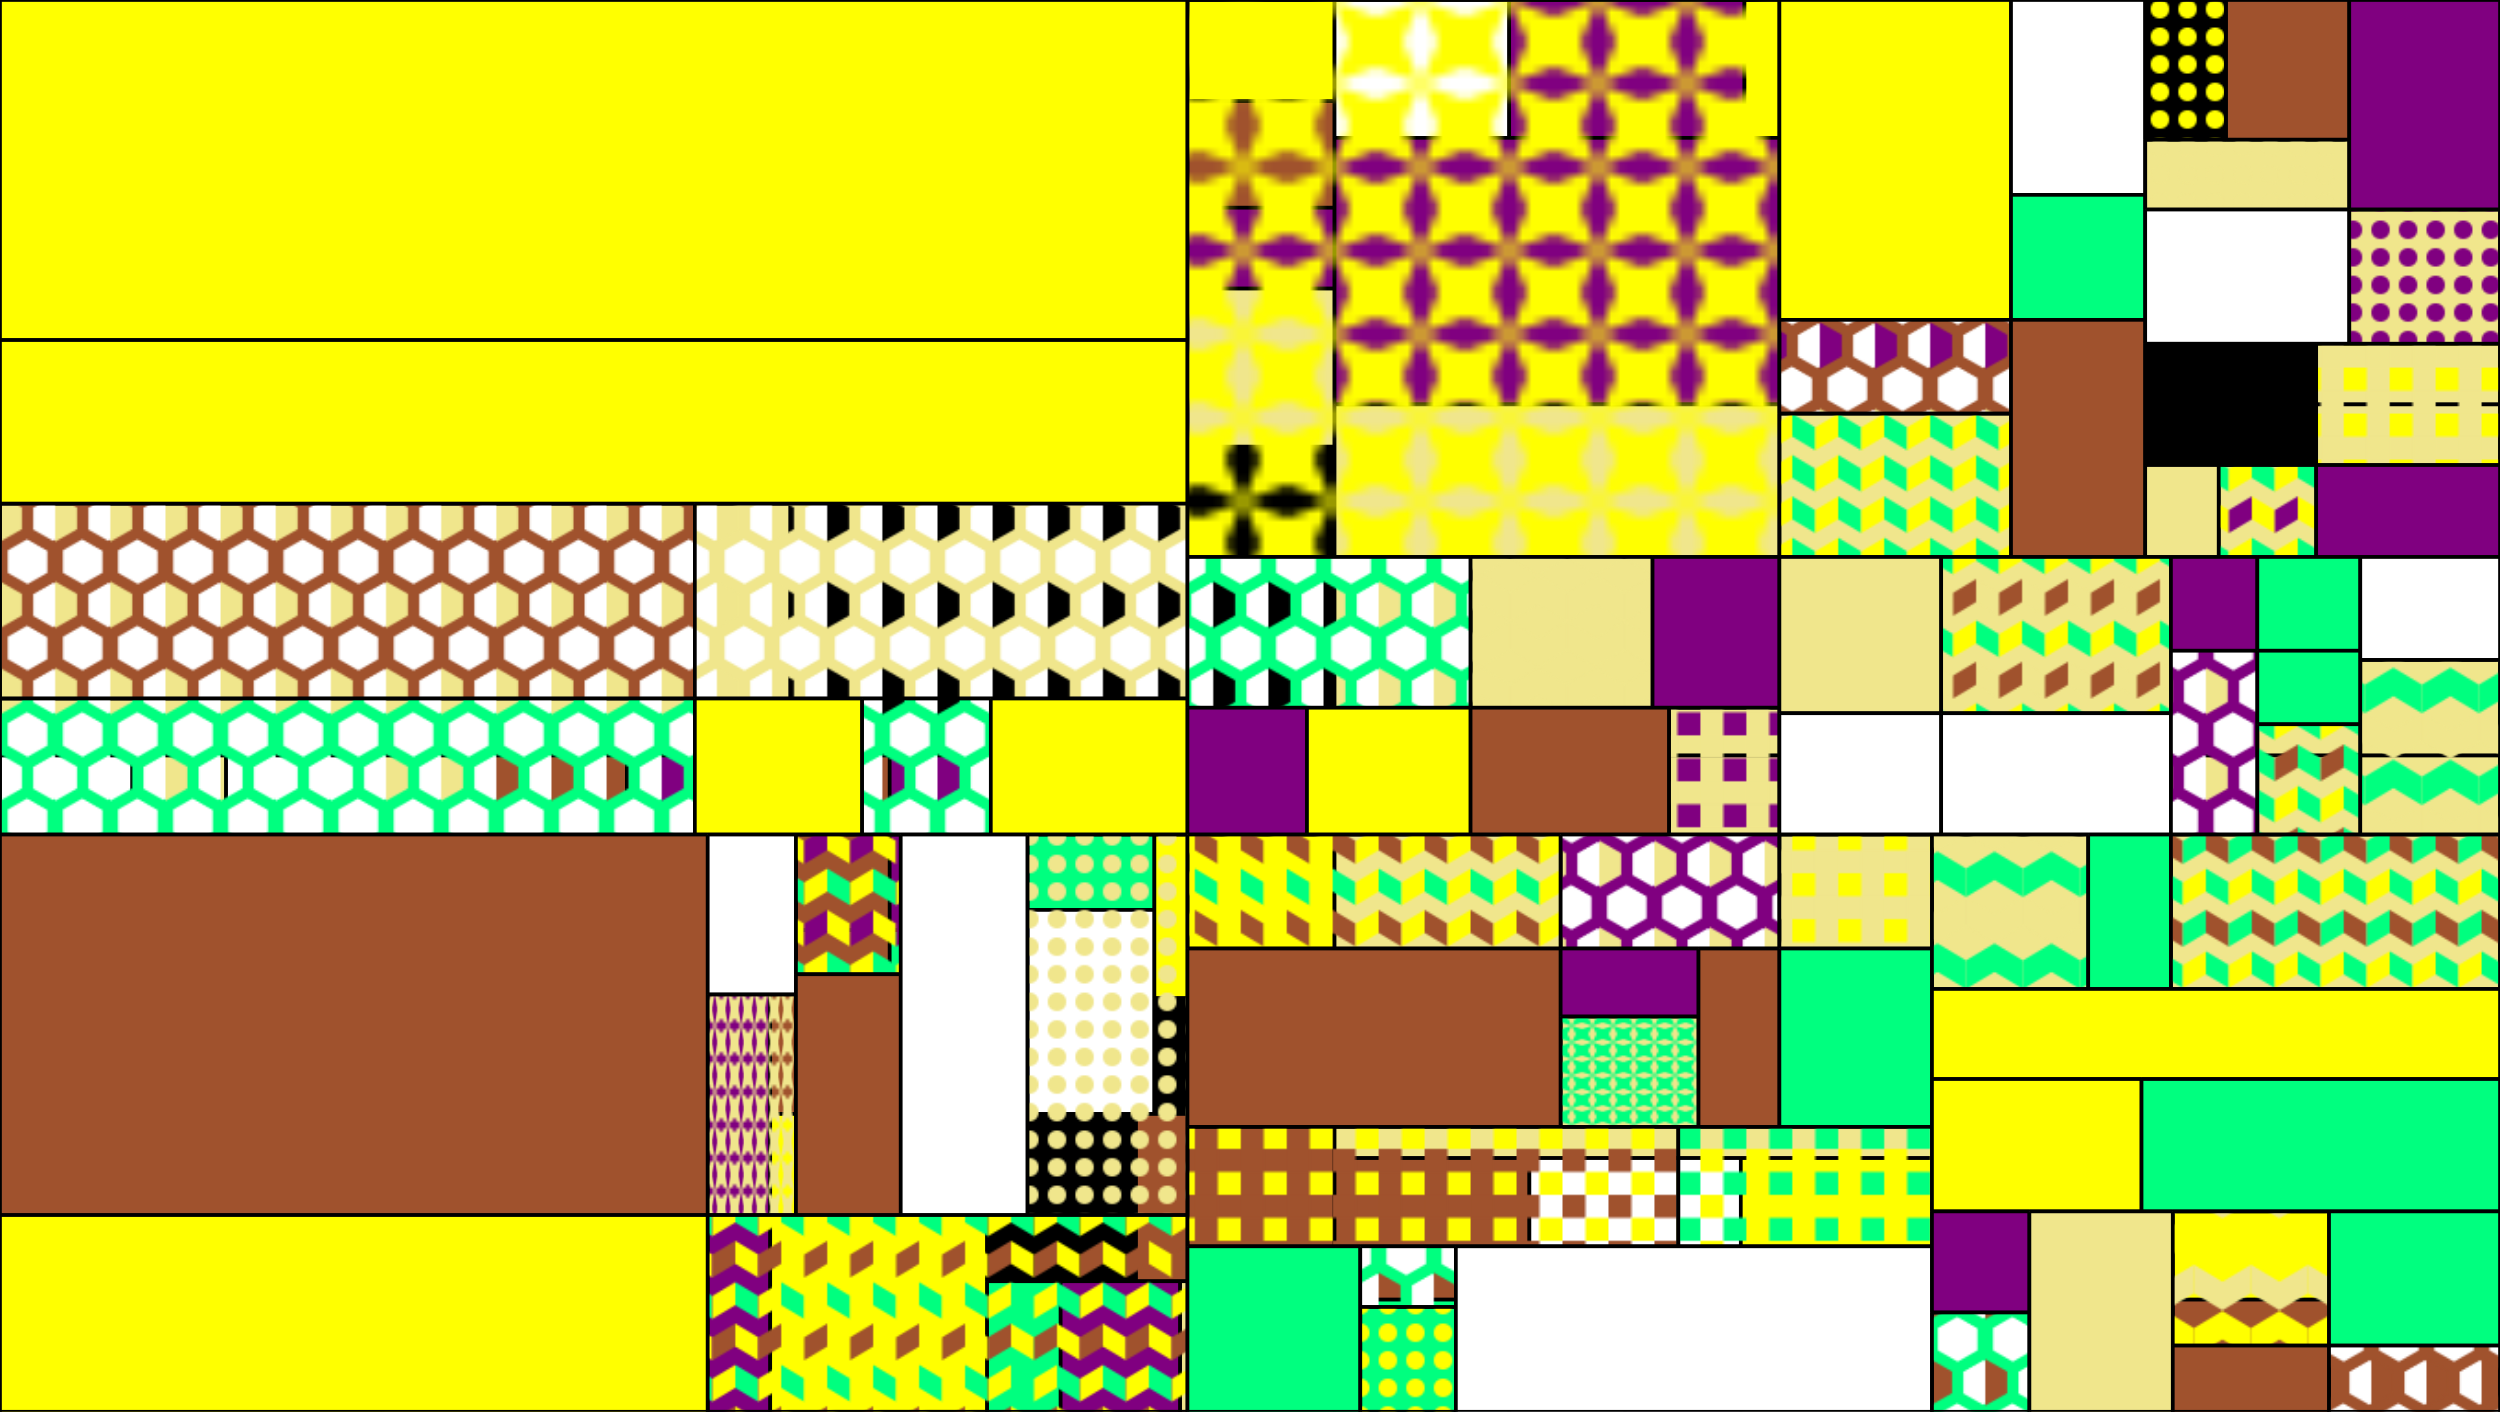 <?xml version="1.0" encoding="utf-8"?>
<svg xmlns="http://www.w3.org/2000/svg"
 xmlns:xlink="http://www.w3.org/1999/xlink" width="1360" height="768" >
<defs>
    <style type="text/css"><![CDATA[
        line {
        stroke: #000;
        stroke-width: 5px;
        }
    ]]></style></defs>
<pattern id="0" x="0" y="0" width="30" height="47" patternUnits="userSpaceOnUse" viewBox="56 -254 112 190">
<g id="hexagon" fill="#00ff7f">
<path d="M168-127.1c0.5,0,1,0.1,1.3,0.3l53.4,30.5c0.7,0.4,1.3,1.4,1.3,2.2v61c0,0.8-0.6,1.8-1.3,2.2L169.3-0.3 c-0.7,0.4-1.9,0.4-2.6,0l-53.4-30.5c-0.7-0.4-1.3-1.4-1.3-2.2v-61c0-0.8,0.6-1.8,1.3-2.2l53.4-30.5C167-127,167.5-127.1,168-127.1 L168-127.1z" stroke="#a0522d"  stroke-width="25" fill="white"></path>
<path d="M112-222.5c0.5,0,1,0.1,1.3,0.3l53.4,30.5c0.7,0.4,1.3,1.4,1.3,2.2v61c0,0.8-0.6,1.8-1.3,2.2l-53.4,30.5 c-0.7,0.4-1.9,0.4-2.6,0l-53.4-30.5c-0.7-0.4-1.3-1.4-1.3-2.2v-61c0-0.8,0.6-1.8,1.3-2.2l53.4-30.5 C111-222.4,111.5-222.5,112-222.5L112-222.5z" stroke="#a0522d"  stroke-width="25" fill="white"></path>
<path d="M168-317.8c0.5,0,1,0.1,1.3,0.3l53.4,30.5c0.7,0.4,1.3,1.4,1.3,2.2v61c0,0.8-0.6,1.8-1.3,2.2L169.3-191 c-0.7,0.4-1.9,0.4-2.6,0l-53.4-30.5c-0.7-0.4-1.3-1.4-1.3-2.2v-61c0-0.8,0.6-1.8,1.3-2.2l53.4-30.5 C167-317.7,167.5-317.8,168-317.8L168-317.8z" stroke="#a0522d"  stroke-width="25" fill="white"></path>
</g>
</pattern>
<pattern id="1" x="0" y="0" width="30" height="47" patternUnits="userSpaceOnUse" viewBox="56 -254 112 190">
<g id="hexagon" fill="#ffff00">
<path d="M168-127.1c0.5,0,1,0.1,1.3,0.3l53.4,30.5c0.7,0.4,1.3,1.4,1.3,2.2v61c0,0.8-0.6,1.8-1.3,2.2L169.3-0.3 c-0.7,0.4-1.9,0.4-2.6,0l-53.4-30.5c-0.7-0.4-1.3-1.4-1.3-2.2v-61c0-0.8,0.6-1.8,1.3-2.2l53.4-30.5C167-127,167.5-127.1,168-127.1 L168-127.1z" stroke="#f0e68c"  stroke-width="25" fill="white"></path>
<path d="M112-222.5c0.5,0,1,0.1,1.3,0.3l53.4,30.5c0.7,0.4,1.3,1.4,1.3,2.2v61c0,0.8-0.6,1.8-1.3,2.2l-53.4,30.5 c-0.7,0.4-1.9,0.4-2.6,0l-53.4-30.5c-0.7-0.4-1.3-1.4-1.3-2.2v-61c0-0.8,0.6-1.8,1.3-2.2l53.4-30.5 C111-222.4,111.5-222.5,112-222.5L112-222.5z" stroke="#f0e68c"  stroke-width="25" fill="white"></path>
<path d="M168-317.8c0.5,0,1,0.1,1.3,0.3l53.4,30.5c0.7,0.4,1.3,1.4,1.3,2.2v61c0,0.8-0.6,1.8-1.3,2.2L169.3-191 c-0.7,0.4-1.9,0.4-2.6,0l-53.4-30.5c-0.7-0.4-1.3-1.4-1.3-2.2v-61c0-0.8,0.6-1.8,1.3-2.2l53.4-30.5 C167-317.7,167.5-317.8,168-317.8L168-317.8z" stroke="#f0e68c"  stroke-width="25" fill="white"></path>
</g>
</pattern>
<pattern id="2" x="0" y="0" width="30" height="47" patternUnits="userSpaceOnUse" viewBox="56 -254 112 190">
<g id="hexagon" fill="#800080">
<path d="M168-127.1c0.5,0,1,0.1,1.3,0.3l53.4,30.5c0.7,0.4,1.3,1.4,1.3,2.2v61c0,0.8-0.6,1.8-1.3,2.2L169.3-0.3 c-0.7,0.4-1.9,0.4-2.6,0l-53.4-30.5c-0.7-0.4-1.3-1.4-1.3-2.2v-61c0-0.8,0.6-1.8,1.3-2.2l53.4-30.5C167-127,167.5-127.1,168-127.1 L168-127.1z" stroke="#00ff7f"  stroke-width="25" fill="white"></path>
<path d="M112-222.5c0.5,0,1,0.1,1.3,0.3l53.4,30.5c0.7,0.4,1.3,1.4,1.3,2.2v61c0,0.8-0.6,1.8-1.3,2.2l-53.4,30.5 c-0.7,0.4-1.9,0.4-2.6,0l-53.4-30.5c-0.7-0.4-1.3-1.4-1.3-2.2v-61c0-0.8,0.6-1.8,1.3-2.2l53.4-30.5 C111-222.4,111.5-222.5,112-222.5L112-222.5z" stroke="#00ff7f"  stroke-width="25" fill="white"></path>
<path d="M168-317.8c0.5,0,1,0.1,1.3,0.3l53.4,30.5c0.7,0.4,1.3,1.4,1.3,2.2v61c0,0.8-0.6,1.8-1.3,2.2L169.3-191 c-0.7,0.4-1.9,0.4-2.6,0l-53.4-30.5c-0.7-0.4-1.3-1.4-1.3-2.2v-61c0-0.8,0.6-1.8,1.3-2.2l53.4-30.5 C167-317.7,167.5-317.8,168-317.8L168-317.8z" stroke="#00ff7f"  stroke-width="25" fill="white"></path>
</g>
</pattern>
<pattern id="3" x="0" y="0" width="30" height="47" patternUnits="userSpaceOnUse" viewBox="56 -254 112 190">
<g id="hexagon" fill="#ffff00">
<path d="M168-127.1c0.5,0,1,0.1,1.3,0.3l53.4,30.5c0.7,0.4,1.3,1.4,1.3,2.2v61c0,0.8-0.6,1.8-1.3,2.2L169.3-0.3 c-0.7,0.4-1.9,0.4-2.6,0l-53.4-30.5c-0.7-0.4-1.3-1.4-1.3-2.2v-61c0-0.8,0.6-1.8,1.3-2.2l53.4-30.5C167-127,167.5-127.1,168-127.1 L168-127.1z" stroke="#00ff7f"  stroke-width="25" fill="white"></path>
<path d="M112-222.5c0.5,0,1,0.1,1.3,0.3l53.4,30.5c0.7,0.4,1.3,1.4,1.3,2.2v61c0,0.8-0.6,1.8-1.3,2.2l-53.4,30.5 c-0.7,0.4-1.9,0.4-2.6,0l-53.4-30.5c-0.7-0.4-1.3-1.4-1.3-2.2v-61c0-0.8,0.6-1.8,1.3-2.2l53.4-30.5 C111-222.4,111.5-222.5,112-222.5L112-222.5z" stroke="#00ff7f"  stroke-width="25" fill="white"></path>
<path d="M168-317.8c0.5,0,1,0.1,1.3,0.3l53.4,30.5c0.7,0.4,1.3,1.4,1.3,2.2v61c0,0.8-0.6,1.8-1.3,2.2L169.3-191 c-0.7,0.4-1.9,0.4-2.6,0l-53.4-30.5c-0.7-0.4-1.3-1.4-1.3-2.2v-61c0-0.8,0.6-1.8,1.3-2.2l53.4-30.5 C167-317.7,167.5-317.8,168-317.8L168-317.8z" stroke="#00ff7f"  stroke-width="25" fill="white"></path>
</g>
</pattern>
<pattern id="4" viewBox="0,0,10,10" width="15%" height="15%">
<polygon points="0,0 2,5 0,10 5,8 10,10 8,5 10,0 5,2" fill="#ffff00"/>
</pattern>
<pattern id="5" x="0" y="0" width="30" height="47" patternUnits="userSpaceOnUse" viewBox="56 -254 112 190">
<g id="hexagon" fill="#ffff00">
<path d="M168-127.1c0.5,0,1,0.1,1.3,0.3l53.4,30.5c0.7,0.4,1.3,1.4,1.3,2.2v61c0,0.8-0.6,1.8-1.3,2.2L169.3-0.3 c-0.7,0.4-1.9,0.4-2.6,0l-53.4-30.5c-0.7-0.4-1.3-1.4-1.3-2.2v-61c0-0.8,0.6-1.8,1.3-2.2l53.4-30.5C167-127,167.5-127.1,168-127.1 L168-127.1z" stroke="#a0522d"  stroke-width="25" fill="white"></path>
<path d="M112-222.5c0.5,0,1,0.1,1.3,0.3l53.4,30.5c0.7,0.4,1.3,1.4,1.3,2.2v61c0,0.8-0.6,1.8-1.3,2.2l-53.4,30.5 c-0.7,0.4-1.9,0.4-2.6,0l-53.4-30.5c-0.7-0.4-1.3-1.4-1.3-2.2v-61c0-0.8,0.6-1.8,1.3-2.2l53.4-30.5 C111-222.4,111.5-222.5,112-222.5L112-222.5z" stroke="#a0522d"  stroke-width="25" fill="white"></path>
<path d="M168-317.8c0.5,0,1,0.1,1.3,0.3l53.4,30.5c0.7,0.4,1.3,1.4,1.3,2.2v61c0,0.8-0.6,1.8-1.3,2.2L169.3-191 c-0.7,0.4-1.9,0.4-2.6,0l-53.4-30.5c-0.7-0.4-1.3-1.4-1.3-2.2v-61c0-0.8,0.6-1.8,1.3-2.2l53.4-30.5 C167-317.7,167.5-317.8,168-317.8L168-317.8z" stroke="#a0522d"  stroke-width="25" fill="white"></path>
</g>
</pattern>
<pattern id="6" x="0" y="0" patternUnits="userSpaceOnUse" width="25" height="45" viewBox="0 0 10 18">
<g id="chevron">
<path class="left" d="M0 0l5 3v5l-5 -3z" fill="#00ff7f"></path>
<path class="right" d="M10 0l-5 3v5l5 -3" fill="#ffff00"></path>
</g>
<use x="0" y="9" xlink:href="#chevron"></use>
</pattern>
<pattern id="7" x="0" y="0" width="15" height="15" patternUnits="userSpaceOnUse">
<circle fill="#ffff00" cx="5" cy="5" r="5"></circle>
</pattern>
<pattern id="8" x="0" y="0" width="15" height="15" patternUnits="userSpaceOnUse">
<circle fill="#f0e68c" cx="5" cy="5" r="5"></circle>
</pattern>
<pattern id="9" x="0" y="0" width="15" height="15" patternUnits="userSpaceOnUse">
<circle fill="#800080" cx="5" cy="5" r="5"></circle>
</pattern>
<pattern id="10" x="0" y="0" width="25" height="25" patternUnits="userSpaceOnUse">
<rect class="checker" x="0" width="12.5" height="12.5" y="0" fill="#ffff00"></rect>
<rect class="checker" x="12.5" width="12.5" height="12.5" y="12.5" fill="#f0e68c"></rect>
</pattern>
<pattern id="11" x="0" y="0" patternUnits="userSpaceOnUse" width="25" height="45" viewBox="0 0 10 18">
<g id="chevron">
<path class="left" d="M0 0l5 3v5l-5 -3z" fill="#ffff00"></path>
<path class="right" d="M10 0l-5 3v5l5 -3" fill="#800080"></path>
</g>
<use x="0" y="9" xlink:href="#chevron"></use>
</pattern>
<pattern id="12" x="0" y="0" width="30" height="47" patternUnits="userSpaceOnUse" viewBox="56 -254 112 190">
<g id="hexagon" fill="#a0522d">
<path d="M168-127.1c0.5,0,1,0.1,1.3,0.3l53.4,30.5c0.7,0.4,1.3,1.4,1.3,2.2v61c0,0.8-0.6,1.8-1.3,2.2L169.3-0.3 c-0.7,0.4-1.9,0.4-2.6,0l-53.4-30.5c-0.7-0.4-1.3-1.4-1.3-2.2v-61c0-0.8,0.6-1.8,1.3-2.2l53.4-30.5C167-127,167.5-127.1,168-127.1 L168-127.1z" stroke="#00ff7f"  stroke-width="25" fill="white"></path>
<path d="M112-222.5c0.5,0,1,0.1,1.3,0.3l53.4,30.5c0.7,0.4,1.3,1.4,1.3,2.2v61c0,0.8-0.6,1.8-1.3,2.2l-53.4,30.5 c-0.7,0.4-1.9,0.4-2.6,0l-53.4-30.5c-0.7-0.4-1.3-1.4-1.3-2.2v-61c0-0.8,0.6-1.8,1.3-2.2l53.4-30.5 C111-222.4,111.5-222.5,112-222.5L112-222.5z" stroke="#00ff7f"  stroke-width="25" fill="white"></path>
<path d="M168-317.8c0.5,0,1,0.1,1.3,0.3l53.4,30.5c0.7,0.4,1.3,1.4,1.3,2.2v61c0,0.8-0.6,1.8-1.3,2.2L169.3-191 c-0.7,0.4-1.9,0.4-2.6,0l-53.4-30.5c-0.7-0.4-1.3-1.4-1.3-2.2v-61c0-0.8,0.6-1.8,1.3-2.2l53.4-30.5 C167-317.7,167.5-317.8,168-317.8L168-317.8z" stroke="#00ff7f"  stroke-width="25" fill="white"></path>
</g>
</pattern>
<pattern id="13" x="0" y="63" patternUnits="userSpaceOnUse" width="31" height="50" viewBox="0 0 10 16">
<g id="cube">
<path class="left-shade" d="M0 0l5 3v5l-5 -3z" fill="#f0e68c" stroke="none"></path>
<path class="right-shade" d="M10 0l-5 3v5l5 -3" fill="#f0e68c" stroke="none"></path>
</g>
<use x="5" y="8" xlink:href="#cube"></use>
<use x="-5" y="8" xlink:href="#cube"></use>
</pattern>
<pattern id="14" x="0" y="0" width="25" height="25" patternUnits="userSpaceOnUse">
<rect class="checker" x="0" width="12.5" height="12.5" y="0" fill="#f0e68c"></rect>
<rect class="checker" x="12.5" width="12.5" height="12.5" y="12.5" fill="#800080"></rect>
</pattern>
<pattern id="15" x="0" y="0" patternUnits="userSpaceOnUse" width="25" height="45" viewBox="0 0 10 18">
<g id="chevron">
<path class="left" d="M0 0l5 3v5l-5 -3z" fill="#f0e68c"></path>
<path class="right" d="M10 0l-5 3v5l5 -3" fill="#a0522d"></path>
</g>
<use x="0" y="9" xlink:href="#chevron"></use>
</pattern>
<pattern id="16" x="0" y="0" width="30" height="47" patternUnits="userSpaceOnUse" viewBox="56 -254 112 190">
<g id="hexagon" fill="#ffff00">
<path d="M168-127.1c0.5,0,1,0.1,1.3,0.3l53.4,30.5c0.7,0.4,1.3,1.4,1.3,2.2v61c0,0.8-0.6,1.8-1.3,2.2L169.3-0.3 c-0.7,0.4-1.9,0.4-2.6,0l-53.4-30.5c-0.7-0.4-1.3-1.4-1.3-2.2v-61c0-0.8,0.6-1.8,1.3-2.2l53.4-30.5C167-127,167.5-127.1,168-127.1 L168-127.1z" stroke="#800080"  stroke-width="25" fill="white"></path>
<path d="M112-222.5c0.5,0,1,0.1,1.3,0.3l53.4,30.5c0.7,0.4,1.3,1.4,1.3,2.2v61c0,0.8-0.6,1.8-1.3,2.2l-53.4,30.5 c-0.7,0.4-1.9,0.4-2.6,0l-53.4-30.5c-0.7-0.4-1.3-1.4-1.3-2.2v-61c0-0.8,0.6-1.8,1.3-2.2l53.4-30.5 C111-222.4,111.5-222.5,112-222.5L112-222.5z" stroke="#800080"  stroke-width="25" fill="white"></path>
<path d="M168-317.8c0.5,0,1,0.1,1.3,0.3l53.4,30.5c0.7,0.4,1.3,1.4,1.3,2.2v61c0,0.8-0.6,1.8-1.3,2.2L169.3-191 c-0.7,0.4-1.9,0.4-2.6,0l-53.4-30.5c-0.7-0.4-1.3-1.4-1.3-2.2v-61c0-0.8,0.6-1.8,1.3-2.2l53.4-30.5 C167-317.7,167.5-317.8,168-317.8L168-317.8z" stroke="#800080"  stroke-width="25" fill="white"></path>
</g>
</pattern>
<pattern id="17" x="0" y="0" patternUnits="userSpaceOnUse" width="25" height="45" viewBox="0 0 10 18">
<g id="chevron">
<path class="left" d="M0 0l5 3v5l-5 -3z" fill="#00ff7f"></path>
<path class="right" d="M10 0l-5 3v5l5 -3" fill="#a0522d"></path>
</g>
<use x="0" y="9" xlink:href="#chevron"></use>
</pattern>
<pattern id="18" x="0" y="63" patternUnits="userSpaceOnUse" width="31" height="50" viewBox="0 0 10 16">
<g id="cube">
<path class="left-shade" d="M0 0l5 3v5l-5 -3z" fill="#00ff7f" stroke="none"></path>
<path class="right-shade" d="M10 0l-5 3v5l5 -3" fill="#00ff7f" stroke="none"></path>
</g>
<use x="5" y="8" xlink:href="#cube"></use>
<use x="-5" y="8" xlink:href="#cube"></use>
</pattern>
<pattern id="19" viewBox="0,0,10,10" width="15%" height="15%">
<polygon points="0,0 2,5 0,10 5,8 10,10 8,5 10,0 5,2" fill="#f0e68c"/>
</pattern>
<pattern id="20" x="0" y="0" patternUnits="userSpaceOnUse" width="25" height="45" viewBox="0 0 10 18">
<g id="chevron">
<path class="left" d="M0 0l5 3v5l-5 -3z" fill="#ffff00"></path>
<path class="right" d="M10 0l-5 3v5l5 -3" fill="#800080"></path>
</g>
<use x="0" y="9" xlink:href="#chevron"></use>
</pattern>
<pattern id="21" x="0" y="0" width="15" height="15" patternUnits="userSpaceOnUse">
<circle fill="#f0e68c" cx="5" cy="5" r="5"></circle>
</pattern>
<pattern id="22" x="0" y="0" patternUnits="userSpaceOnUse" width="25" height="45" viewBox="0 0 10 18">
<g id="chevron">
<path class="left" d="M0 0l5 3v5l-5 -3z" fill="#ffff00"></path>
<path class="right" d="M10 0l-5 3v5l5 -3" fill="#a0522d"></path>
</g>
<use x="0" y="9" xlink:href="#chevron"></use>
</pattern>
<pattern id="23" x="0" y="0" patternUnits="userSpaceOnUse" width="25" height="45" viewBox="0 0 10 18">
<g id="chevron">
<path class="left" d="M0 0l5 3v5l-5 -3z" fill="#a0522d"></path>
<path class="right" d="M10 0l-5 3v5l5 -3" fill="#ffff00"></path>
</g>
<use x="0" y="9" xlink:href="#chevron"></use>
</pattern>
<pattern id="24" x="0" y="0" width="30" height="47" patternUnits="userSpaceOnUse" viewBox="56 -254 112 190">
<g id="hexagon" fill="#f0e68c">
<path d="M168-127.1c0.5,0,1,0.1,1.3,0.3l53.4,30.5c0.7,0.4,1.3,1.4,1.3,2.2v61c0,0.8-0.6,1.8-1.3,2.2L169.3-0.3 c-0.7,0.4-1.9,0.4-2.6,0l-53.4-30.5c-0.7-0.4-1.3-1.4-1.3-2.2v-61c0-0.8,0.6-1.8,1.3-2.2l53.4-30.5C167-127,167.5-127.1,168-127.1 L168-127.1z" stroke="#800080"  stroke-width="25" fill="white"></path>
<path d="M112-222.5c0.5,0,1,0.1,1.3,0.3l53.4,30.5c0.7,0.4,1.3,1.4,1.3,2.2v61c0,0.8-0.6,1.8-1.3,2.2l-53.4,30.5 c-0.7,0.4-1.9,0.4-2.6,0l-53.4-30.5c-0.7-0.4-1.3-1.4-1.3-2.2v-61c0-0.8,0.6-1.8,1.3-2.2l53.4-30.5 C111-222.4,111.5-222.5,112-222.5L112-222.5z" stroke="#800080"  stroke-width="25" fill="white"></path>
<path d="M168-317.8c0.5,0,1,0.1,1.3,0.3l53.4,30.5c0.7,0.4,1.3,1.4,1.3,2.2v61c0,0.8-0.6,1.8-1.3,2.2L169.3-191 c-0.7,0.4-1.9,0.4-2.6,0l-53.4-30.5c-0.7-0.4-1.3-1.4-1.3-2.2v-61c0-0.8,0.6-1.8,1.3-2.2l53.4-30.5 C167-317.7,167.5-317.8,168-317.8L168-317.8z" stroke="#800080"  stroke-width="25" fill="white"></path>
</g>
</pattern>
<pattern id="25" x="0" y="0" width="25" height="25" patternUnits="userSpaceOnUse">
<rect class="checker" x="0" width="12.5" height="12.5" y="0" fill="#ffff00"></rect>
<rect class="checker" x="12.5" width="12.5" height="12.5" y="12.5" fill="#f0e68c"></rect>
</pattern>
<pattern id="26" viewBox="0,0,10,10" width="15%" height="15%">
<polygon points="0,0 2,5 0,10 5,8 10,10 8,5 10,0 5,2" fill="#00ff7f"/>
</pattern>
<pattern id="27" x="0" y="0" width="25" height="25" patternUnits="userSpaceOnUse">
<rect class="checker" x="0" width="12.5" height="12.5" y="0" fill="#a0522d"></rect>
<rect class="checker" x="12.5" width="12.5" height="12.5" y="12.5" fill="#ffff00"></rect>
</pattern>
<pattern id="28" x="0" y="0" width="25" height="25" patternUnits="userSpaceOnUse">
<rect class="checker" x="0" width="12.5" height="12.5" y="0" fill="#ffff00"></rect>
<rect class="checker" x="12.5" width="12.5" height="12.5" y="12.5" fill="#00ff7f"></rect>
</pattern>
<pattern id="29" x="0" y="0" width="30" height="47" patternUnits="userSpaceOnUse" viewBox="56 -254 112 190">
<g id="hexagon" fill="#f0e68c">
<path d="M168-127.1c0.5,0,1,0.1,1.3,0.3l53.4,30.5c0.7,0.4,1.3,1.4,1.3,2.2v61c0,0.8-0.6,1.8-1.3,2.2L169.3-0.3 c-0.7,0.4-1.9,0.4-2.6,0l-53.4-30.5c-0.7-0.4-1.3-1.4-1.3-2.2v-61c0-0.8,0.6-1.8,1.3-2.2l53.4-30.5C167-127,167.5-127.1,168-127.1 L168-127.1z" stroke="#00ff7f"  stroke-width="25" fill="white"></path>
<path d="M112-222.5c0.5,0,1,0.1,1.3,0.3l53.4,30.5c0.7,0.4,1.3,1.4,1.3,2.2v61c0,0.8-0.6,1.8-1.3,2.2l-53.4,30.5 c-0.7,0.4-1.9,0.4-2.6,0l-53.4-30.5c-0.7-0.4-1.3-1.4-1.3-2.2v-61c0-0.8,0.6-1.8,1.3-2.2l53.4-30.5 C111-222.4,111.5-222.5,112-222.5L112-222.5z" stroke="#00ff7f"  stroke-width="25" fill="white"></path>
<path d="M168-317.8c0.5,0,1,0.1,1.3,0.3l53.4,30.5c0.7,0.4,1.3,1.4,1.3,2.2v61c0,0.8-0.6,1.8-1.3,2.2L169.3-191 c-0.7,0.4-1.9,0.4-2.6,0l-53.4-30.5c-0.7-0.4-1.3-1.4-1.3-2.2v-61c0-0.8,0.6-1.8,1.3-2.2l53.4-30.5 C167-317.7,167.5-317.8,168-317.8L168-317.8z" stroke="#00ff7f"  stroke-width="25" fill="white"></path>
</g>
</pattern>
<pattern id="30" x="0" y="0" width="15" height="15" patternUnits="userSpaceOnUse">
<circle fill="#ffff00" cx="5" cy="5" r="5"></circle>
</pattern>
<pattern id="31" x="0" y="63" patternUnits="userSpaceOnUse" width="31" height="50" viewBox="0 0 10 16">
<g id="cube">
<path class="left-shade" d="M0 0l5 3v5l-5 -3z" fill="#00ff7f" stroke="none"></path>
<path class="right-shade" d="M10 0l-5 3v5l5 -3" fill="#00ff7f" stroke="none"></path>
</g>
<use x="5" y="8" xlink:href="#cube"></use>
<use x="-5" y="8" xlink:href="#cube"></use>
</pattern>
<pattern id="32" x="0" y="0" patternUnits="userSpaceOnUse" width="25" height="45" viewBox="0 0 10 18">
<g id="chevron">
<path class="left" d="M0 0l5 3v5l-5 -3z" fill="#a0522d"></path>
<path class="right" d="M10 0l-5 3v5l5 -3" fill="#00ff7f"></path>
</g>
<use x="0" y="9" xlink:href="#chevron"></use>
</pattern>
<pattern id="33" x="0" y="0" width="30" height="47" patternUnits="userSpaceOnUse" viewBox="56 -254 112 190">
<g id="hexagon" fill="#800080">
<path d="M168-127.1c0.5,0,1,0.1,1.3,0.3l53.4,30.5c0.7,0.4,1.3,1.4,1.3,2.2v61c0,0.8-0.6,1.8-1.3,2.2L169.3-0.3 c-0.7,0.4-1.9,0.4-2.6,0l-53.4-30.5c-0.7-0.4-1.3-1.4-1.3-2.2v-61c0-0.8,0.6-1.8,1.3-2.2l53.4-30.5C167-127,167.5-127.1,168-127.1 L168-127.1z" stroke="#00ff7f"  stroke-width="25" fill="white"></path>
<path d="M112-222.5c0.5,0,1,0.1,1.3,0.3l53.4,30.5c0.7,0.4,1.3,1.4,1.3,2.2v61c0,0.8-0.6,1.8-1.3,2.2l-53.4,30.5 c-0.7,0.4-1.9,0.4-2.6,0l-53.4-30.5c-0.7-0.4-1.3-1.4-1.3-2.2v-61c0-0.8,0.6-1.8,1.3-2.2l53.4-30.5 C111-222.4,111.5-222.5,112-222.5L112-222.5z" stroke="#00ff7f"  stroke-width="25" fill="white"></path>
<path d="M168-317.8c0.5,0,1,0.1,1.3,0.3l53.4,30.5c0.7,0.4,1.3,1.4,1.3,2.2v61c0,0.8-0.6,1.8-1.3,2.2L169.3-191 c-0.7,0.4-1.9,0.4-2.6,0l-53.4-30.5c-0.7-0.4-1.3-1.4-1.3-2.2v-61c0-0.8,0.6-1.8,1.3-2.2l53.4-30.5 C167-317.7,167.5-317.8,168-317.8L168-317.8z" stroke="#00ff7f"  stroke-width="25" fill="white"></path>
</g>
</pattern>
<pattern id="34" x="0" y="63" patternUnits="userSpaceOnUse" width="31" height="50" viewBox="0 0 10 16">
<g id="cube">
<path class="left-shade" d="M0 0l5 3v5l-5 -3z" fill="#ffff00" stroke="none"></path>
<path class="right-shade" d="M10 0l-5 3v5l5 -3" fill="#ffff00" stroke="none"></path>
</g>
<use x="5" y="8" xlink:href="#cube"></use>
<use x="-5" y="8" xlink:href="#cube"></use>
</pattern>
<pattern id="35" x="0" y="0" width="30" height="47" patternUnits="userSpaceOnUse" viewBox="56 -254 112 190">
<g id="hexagon" fill="#00ff7f">
<path d="M168-127.1c0.5,0,1,0.1,1.3,0.3l53.4,30.5c0.7,0.4,1.3,1.4,1.3,2.2v61c0,0.8-0.6,1.8-1.3,2.2L169.3-0.3 c-0.7,0.4-1.9,0.4-2.6,0l-53.4-30.5c-0.7-0.4-1.3-1.4-1.3-2.2v-61c0-0.8,0.6-1.8,1.3-2.2l53.4-30.5C167-127,167.5-127.1,168-127.1 L168-127.1z" stroke="#a0522d"  stroke-width="25" fill="white"></path>
<path d="M112-222.5c0.5,0,1,0.1,1.3,0.3l53.4,30.5c0.7,0.4,1.3,1.4,1.3,2.2v61c0,0.8-0.6,1.8-1.3,2.2l-53.4,30.5 c-0.7,0.4-1.9,0.4-2.6,0l-53.4-30.5c-0.7-0.4-1.3-1.4-1.3-2.2v-61c0-0.8,0.6-1.8,1.3-2.2l53.4-30.5 C111-222.4,111.5-222.5,112-222.5L112-222.5z" stroke="#a0522d"  stroke-width="25" fill="white"></path>
<path d="M168-317.8c0.5,0,1,0.1,1.3,0.3l53.4,30.5c0.7,0.4,1.3,1.4,1.3,2.2v61c0,0.8-0.6,1.8-1.3,2.2L169.3-191 c-0.7,0.4-1.9,0.4-2.6,0l-53.4-30.5c-0.7-0.4-1.3-1.4-1.3-2.2v-61c0-0.8,0.6-1.8,1.3-2.2l53.4-30.5 C167-317.7,167.5-317.8,168-317.8L168-317.8z" stroke="#a0522d"  stroke-width="25" fill="white"></path>
</g>
</pattern>
<rect x="0" y="0" width="89" height="85" style="fill: #a0522d"/>
<line x1="0" y1="0" x2="89" y2="0" style="stroke:rgb(0,0,0);stroke-width:2px" />
<line x1="0" y1="85" x2="0" y2="0" style="stroke:rgb(0,0,0);stroke-width:2px" />
<line x1="89" y1="85" x2="89" y2="0" style="stroke:rgb(0,0,0);stroke-width:2px" />
<line x1="89" y1="85" x2="0" y2="85" style="stroke:rgb(0,0,0);stroke-width:2px"/>
<rect x="89" y="0" width="83" height="85" style="fill: white"/>
<line x1="89" y1="0" x2="172" y2="0" style="stroke:rgb(0,0,0);stroke-width:2px" />
<line x1="89" y1="85" x2="89" y2="0" style="stroke:rgb(0,0,0);stroke-width:2px" />
<line x1="172" y1="85" x2="172" y2="0" style="stroke:rgb(0,0,0);stroke-width:2px" />
<line x1="172" y1="85" x2="89" y2="85" style="stroke:rgb(0,0,0);stroke-width:2px"/>
<rect x="0" y="85" width="78" height="72" style="fill: #ffff00"/>
<line x1="0" y1="85" x2="78" y2="85" style="stroke:rgb(0,0,0);stroke-width:2px" />
<line x1="0" y1="157" x2="0" y2="85" style="stroke:rgb(0,0,0);stroke-width:2px" />
<line x1="78" y1="157" x2="78" y2="85" style="stroke:rgb(0,0,0);stroke-width:2px" />
<line x1="78" y1="157" x2="0" y2="157" style="stroke:rgb(0,0,0);stroke-width:2px"/>
<rect x="78" y="85" width="94" height="72" style="fill: #800080"/>
<line x1="78" y1="85" x2="172" y2="85" style="stroke:rgb(0,0,0);stroke-width:2px" />
<line x1="78" y1="157" x2="78" y2="85" style="stroke:rgb(0,0,0);stroke-width:2px" />
<line x1="172" y1="157" x2="172" y2="85" style="stroke:rgb(0,0,0);stroke-width:2px" />
<line x1="172" y1="157" x2="78" y2="157" style="stroke:rgb(0,0,0);stroke-width:2px"/>
<rect x="172" y="0" width="258" height="56" style="fill: #ffff00"/>
<line x1="172" y1="0" x2="430" y2="0" style="stroke:rgb(0,0,0);stroke-width:2px" />
<line x1="172" y1="56" x2="172" y2="0" style="stroke:rgb(0,0,0);stroke-width:2px" />
<line x1="430" y1="56" x2="430" y2="0" style="stroke:rgb(0,0,0);stroke-width:2px" />
<line x1="430" y1="56" x2="172" y2="56" style="stroke:rgb(0,0,0);stroke-width:2px"/>
<rect x="172" y="56" width="108" height="101" style="fill: white"/>
<line x1="172" y1="56" x2="280" y2="56" style="stroke:rgb(0,0,0);stroke-width:2px" />
<line x1="172" y1="157" x2="172" y2="56" style="stroke:rgb(0,0,0);stroke-width:2px" />
<line x1="280" y1="157" x2="280" y2="56" style="stroke:rgb(0,0,0);stroke-width:2px" />
<line x1="280" y1="157" x2="172" y2="157" style="stroke:rgb(0,0,0);stroke-width:2px"/>
<rect x="280" y="56" width="150" height="101" style="fill: white"/>
<line x1="280" y1="56" x2="430" y2="56" style="stroke:rgb(0,0,0);stroke-width:2px" />
<line x1="280" y1="157" x2="280" y2="56" style="stroke:rgb(0,0,0);stroke-width:2px" />
<line x1="430" y1="157" x2="430" y2="56" style="stroke:rgb(0,0,0);stroke-width:2px" />
<line x1="430" y1="157" x2="280" y2="157" style="stroke:rgb(0,0,0);stroke-width:2px"/>
<rect x="430" y="0" width="296" height="55" style="fill: #ffff00"/>
<line x1="430" y1="0" x2="726" y2="0" style="stroke:rgb(0,0,0);stroke-width:2px" />
<line x1="430" y1="55" x2="430" y2="0" style="stroke:rgb(0,0,0);stroke-width:2px" />
<line x1="726" y1="55" x2="726" y2="0" style="stroke:rgb(0,0,0);stroke-width:2px" />
<line x1="726" y1="55" x2="430" y2="55" style="stroke:rgb(0,0,0);stroke-width:2px"/>
<rect x="430" y="55" width="179" height="58" style="fill: black"/>
<line x1="430" y1="55" x2="609" y2="55" style="stroke:rgb(0,0,0);stroke-width:2px" />
<line x1="430" y1="113" x2="430" y2="55" style="stroke:rgb(0,0,0);stroke-width:2px" />
<line x1="609" y1="113" x2="609" y2="55" style="stroke:rgb(0,0,0);stroke-width:2px" />
<line x1="609" y1="113" x2="430" y2="113" style="stroke:rgb(0,0,0);stroke-width:2px"/>
<rect x="609" y="55" width="117" height="58" style="fill: #a0522d"/>
<line x1="609" y1="55" x2="726" y2="55" style="stroke:rgb(0,0,0);stroke-width:2px" />
<line x1="609" y1="113" x2="609" y2="55" style="stroke:rgb(0,0,0);stroke-width:2px" />
<line x1="726" y1="113" x2="726" y2="55" style="stroke:rgb(0,0,0);stroke-width:2px" />
<line x1="726" y1="113" x2="609" y2="113" style="stroke:rgb(0,0,0);stroke-width:2px"/>
<rect x="430" y="113" width="72" height="44" style="fill: #ffff00"/>
<line x1="430" y1="113" x2="502" y2="113" style="stroke:rgb(0,0,0);stroke-width:2px" />
<line x1="430" y1="157" x2="430" y2="113" style="stroke:rgb(0,0,0);stroke-width:2px" />
<line x1="502" y1="157" x2="502" y2="113" style="stroke:rgb(0,0,0);stroke-width:2px" />
<line x1="502" y1="157" x2="430" y2="157" style="stroke:rgb(0,0,0);stroke-width:2px"/>
<rect x="502" y="113" width="107" height="44" style="fill: #a0522d"/>
<line x1="502" y1="113" x2="609" y2="113" style="stroke:rgb(0,0,0);stroke-width:2px" />
<line x1="502" y1="157" x2="502" y2="113" style="stroke:rgb(0,0,0);stroke-width:2px" />
<line x1="609" y1="157" x2="609" y2="113" style="stroke:rgb(0,0,0);stroke-width:2px" />
<line x1="609" y1="157" x2="502" y2="157" style="stroke:rgb(0,0,0);stroke-width:2px"/>
<rect x="609" y="113" width="117" height="44" style="fill: #800080"/>
<line x1="609" y1="113" x2="726" y2="113" style="stroke:rgb(0,0,0);stroke-width:2px" />
<line x1="609" y1="157" x2="609" y2="113" style="stroke:rgb(0,0,0);stroke-width:2px" />
<line x1="726" y1="157" x2="726" y2="113" style="stroke:rgb(0,0,0);stroke-width:2px" />
<line x1="726" y1="157" x2="609" y2="157" style="stroke:rgb(0,0,0);stroke-width:2px"/>
<rect x="0" y="157" width="430" height="254" style="fill: #f0e68c"/>
<line x1="0" y1="157" x2="430" y2="157" style="stroke:rgb(0,0,0);stroke-width:2px" />
<line x1="0" y1="411" x2="0" y2="157" style="stroke:rgb(0,0,0);stroke-width:2px" />
<line x1="430" y1="411" x2="430" y2="157" style="stroke:rgb(0,0,0);stroke-width:2px" />
<line x1="430" y1="411" x2="0" y2="411" style="stroke:rgb(0,0,0);stroke-width:2px"/>
<rect x="430" y="157" width="296" height="86" style="fill: #f0e68c"/>
<line x1="430" y1="157" x2="726" y2="157" style="stroke:rgb(0,0,0);stroke-width:2px" />
<line x1="430" y1="243" x2="430" y2="157" style="stroke:rgb(0,0,0);stroke-width:2px" />
<line x1="726" y1="243" x2="726" y2="157" style="stroke:rgb(0,0,0);stroke-width:2px" />
<line x1="726" y1="243" x2="430" y2="243" style="stroke:rgb(0,0,0);stroke-width:2px"/>
<rect x="430" y="243" width="296" height="168" style="fill: black"/>
<line x1="430" y1="243" x2="726" y2="243" style="stroke:rgb(0,0,0);stroke-width:2px" />
<line x1="430" y1="411" x2="430" y2="243" style="stroke:rgb(0,0,0);stroke-width:2px" />
<line x1="726" y1="411" x2="726" y2="243" style="stroke:rgb(0,0,0);stroke-width:2px" />
<line x1="726" y1="411" x2="430" y2="411" style="stroke:rgb(0,0,0);stroke-width:2px"/>
<rect x="726" y="0" width="95" height="75" style="fill: white"/>
<line x1="726" y1="0" x2="821" y2="0" style="stroke:rgb(0,0,0);stroke-width:2px" />
<line x1="726" y1="75" x2="726" y2="0" style="stroke:rgb(0,0,0);stroke-width:2px" />
<line x1="821" y1="75" x2="821" y2="0" style="stroke:rgb(0,0,0);stroke-width:2px" />
<line x1="821" y1="75" x2="726" y2="75" style="stroke:rgb(0,0,0);stroke-width:2px"/>
<rect x="821" y="0" width="128" height="75" style="fill: #800080"/>
<line x1="821" y1="0" x2="949" y2="0" style="stroke:rgb(0,0,0);stroke-width:2px" />
<line x1="821" y1="75" x2="821" y2="0" style="stroke:rgb(0,0,0);stroke-width:2px" />
<line x1="949" y1="75" x2="949" y2="0" style="stroke:rgb(0,0,0);stroke-width:2px" />
<line x1="949" y1="75" x2="821" y2="75" style="stroke:rgb(0,0,0);stroke-width:2px"/>
<rect x="949" y="0" width="65" height="75" style="fill: #ffff00"/>
<line x1="949" y1="0" x2="1014" y2="0" style="stroke:rgb(0,0,0);stroke-width:2px" />
<line x1="949" y1="75" x2="949" y2="0" style="stroke:rgb(0,0,0);stroke-width:2px" />
<line x1="1014" y1="75" x2="1014" y2="0" style="stroke:rgb(0,0,0);stroke-width:2px" />
<line x1="1014" y1="75" x2="949" y2="75" style="stroke:rgb(0,0,0);stroke-width:2px"/>
<rect x="1014" y="0" width="63" height="75" style="fill: #f0e68c"/>
<line x1="1014" y1="0" x2="1077" y2="0" style="stroke:rgb(0,0,0);stroke-width:2px" />
<line x1="1014" y1="75" x2="1014" y2="0" style="stroke:rgb(0,0,0);stroke-width:2px" />
<line x1="1077" y1="75" x2="1077" y2="0" style="stroke:rgb(0,0,0);stroke-width:2px" />
<line x1="1077" y1="75" x2="1014" y2="75" style="stroke:rgb(0,0,0);stroke-width:2px"/>
<rect x="1077" y="0" width="75" height="75" style="fill: #00ff7f"/>
<line x1="1077" y1="0" x2="1152" y2="0" style="stroke:rgb(0,0,0);stroke-width:2px" />
<line x1="1077" y1="75" x2="1077" y2="0" style="stroke:rgb(0,0,0);stroke-width:2px" />
<line x1="1152" y1="75" x2="1152" y2="0" style="stroke:rgb(0,0,0);stroke-width:2px" />
<line x1="1152" y1="75" x2="1077" y2="75" style="stroke:rgb(0,0,0);stroke-width:2px"/>
<rect x="1152" y="0" width="208" height="75" style="fill: black"/>
<line x1="1152" y1="0" x2="1360" y2="0" style="stroke:rgb(0,0,0);stroke-width:2px" />
<line x1="1152" y1="75" x2="1152" y2="0" style="stroke:rgb(0,0,0);stroke-width:2px" />
<line x1="1360" y1="75" x2="1360" y2="0" style="stroke:rgb(0,0,0);stroke-width:2px" />
<line x1="1360" y1="75" x2="1152" y2="75" style="stroke:rgb(0,0,0);stroke-width:2px"/>
<rect x="726" y="75" width="426" height="145" style="fill: #800080"/>
<line x1="726" y1="75" x2="1152" y2="75" style="stroke:rgb(0,0,0);stroke-width:2px" />
<line x1="726" y1="220" x2="726" y2="75" style="stroke:rgb(0,0,0);stroke-width:2px" />
<line x1="1152" y1="220" x2="1152" y2="75" style="stroke:rgb(0,0,0);stroke-width:2px" />
<line x1="1152" y1="220" x2="726" y2="220" style="stroke:rgb(0,0,0);stroke-width:2px"/>
<rect x="1152" y="75" width="208" height="145" style="fill: #f0e68c"/>
<line x1="1152" y1="75" x2="1360" y2="75" style="stroke:rgb(0,0,0);stroke-width:2px" />
<line x1="1152" y1="220" x2="1152" y2="75" style="stroke:rgb(0,0,0);stroke-width:2px" />
<line x1="1360" y1="220" x2="1360" y2="75" style="stroke:rgb(0,0,0);stroke-width:2px" />
<line x1="1360" y1="220" x2="1152" y2="220" style="stroke:rgb(0,0,0);stroke-width:2px"/>
<rect x="726" y="220" width="634" height="191" style="fill: #f0e68c"/>
<line x1="726" y1="220" x2="1360" y2="220" style="stroke:rgb(0,0,0);stroke-width:2px" />
<line x1="726" y1="411" x2="726" y2="220" style="stroke:rgb(0,0,0);stroke-width:2px" />
<line x1="1360" y1="411" x2="1360" y2="220" style="stroke:rgb(0,0,0);stroke-width:2px" />
<line x1="1360" y1="411" x2="726" y2="411" style="stroke:rgb(0,0,0);stroke-width:2px"/>
<rect x="0" y="411" width="72" height="69" style="fill: white"/>
<line x1="0" y1="411" x2="72" y2="411" style="stroke:rgb(0,0,0);stroke-width:2px" />
<line x1="0" y1="480" x2="0" y2="411" style="stroke:rgb(0,0,0);stroke-width:2px" />
<line x1="72" y1="480" x2="72" y2="411" style="stroke:rgb(0,0,0);stroke-width:2px" />
<line x1="72" y1="480" x2="0" y2="480" style="stroke:rgb(0,0,0);stroke-width:2px"/>
<rect x="72" y="411" width="51" height="69" style="fill: #f0e68c"/>
<line x1="72" y1="411" x2="123" y2="411" style="stroke:rgb(0,0,0);stroke-width:2px" />
<line x1="72" y1="480" x2="72" y2="411" style="stroke:rgb(0,0,0);stroke-width:2px" />
<line x1="123" y1="480" x2="123" y2="411" style="stroke:rgb(0,0,0);stroke-width:2px" />
<line x1="123" y1="480" x2="72" y2="480" style="stroke:rgb(0,0,0);stroke-width:2px"/>
<rect x="0" y="480" width="72" height="51" style="fill: #00ff7f"/>
<line x1="0" y1="480" x2="72" y2="480" style="stroke:rgb(0,0,0);stroke-width:2px" />
<line x1="0" y1="531" x2="0" y2="480" style="stroke:rgb(0,0,0);stroke-width:2px" />
<line x1="72" y1="531" x2="72" y2="480" style="stroke:rgb(0,0,0);stroke-width:2px" />
<line x1="72" y1="531" x2="0" y2="531" style="stroke:rgb(0,0,0);stroke-width:2px"/>
<rect x="72" y="480" width="51" height="51" style="fill: white"/>
<line x1="72" y1="480" x2="123" y2="480" style="stroke:rgb(0,0,0);stroke-width:2px" />
<line x1="72" y1="531" x2="72" y2="480" style="stroke:rgb(0,0,0);stroke-width:2px" />
<line x1="123" y1="531" x2="123" y2="480" style="stroke:rgb(0,0,0);stroke-width:2px" />
<line x1="123" y1="531" x2="72" y2="531" style="stroke:rgb(0,0,0);stroke-width:2px"/>
<rect x="123" y="411" width="85" height="120" style="fill: white"/>
<line x1="123" y1="411" x2="208" y2="411" style="stroke:rgb(0,0,0);stroke-width:2px" />
<line x1="123" y1="531" x2="123" y2="411" style="stroke:rgb(0,0,0);stroke-width:2px" />
<line x1="208" y1="531" x2="208" y2="411" style="stroke:rgb(0,0,0);stroke-width:2px" />
<line x1="208" y1="531" x2="123" y2="531" style="stroke:rgb(0,0,0);stroke-width:2px"/>
<rect x="208" y="411" width="58" height="78" style="fill: #f0e68c"/>
<line x1="208" y1="411" x2="266" y2="411" style="stroke:rgb(0,0,0);stroke-width:2px" />
<line x1="208" y1="489" x2="208" y2="411" style="stroke:rgb(0,0,0);stroke-width:2px" />
<line x1="266" y1="489" x2="266" y2="411" style="stroke:rgb(0,0,0);stroke-width:2px" />
<line x1="266" y1="489" x2="208" y2="489" style="stroke:rgb(0,0,0);stroke-width:2px"/>
<rect x="266" y="411" width="75" height="78" style="fill: #a0522d"/>
<line x1="266" y1="411" x2="341" y2="411" style="stroke:rgb(0,0,0);stroke-width:2px" />
<line x1="266" y1="489" x2="266" y2="411" style="stroke:rgb(0,0,0);stroke-width:2px" />
<line x1="341" y1="489" x2="341" y2="411" style="stroke:rgb(0,0,0);stroke-width:2px" />
<line x1="341" y1="489" x2="266" y2="489" style="stroke:rgb(0,0,0);stroke-width:2px"/>
<rect x="208" y="489" width="58" height="42" style="fill: #00ff7f"/>
<line x1="208" y1="489" x2="266" y2="489" style="stroke:rgb(0,0,0);stroke-width:2px" />
<line x1="208" y1="531" x2="208" y2="489" style="stroke:rgb(0,0,0);stroke-width:2px" />
<line x1="266" y1="531" x2="266" y2="489" style="stroke:rgb(0,0,0);stroke-width:2px" />
<line x1="266" y1="531" x2="208" y2="531" style="stroke:rgb(0,0,0);stroke-width:2px"/>
<rect x="266" y="489" width="75" height="42" style="fill: #f0e68c"/>
<line x1="266" y1="489" x2="341" y2="489" style="stroke:rgb(0,0,0);stroke-width:2px" />
<line x1="266" y1="531" x2="266" y2="489" style="stroke:rgb(0,0,0);stroke-width:2px" />
<line x1="341" y1="531" x2="341" y2="489" style="stroke:rgb(0,0,0);stroke-width:2px" />
<line x1="341" y1="531" x2="266" y2="531" style="stroke:rgb(0,0,0);stroke-width:2px"/>
<rect x="341" y="411" width="78" height="120" style="fill: #800080"/>
<line x1="341" y1="411" x2="419" y2="411" style="stroke:rgb(0,0,0);stroke-width:2px" />
<line x1="341" y1="531" x2="341" y2="411" style="stroke:rgb(0,0,0);stroke-width:2px" />
<line x1="419" y1="531" x2="419" y2="411" style="stroke:rgb(0,0,0);stroke-width:2px" />
<line x1="419" y1="531" x2="341" y2="531" style="stroke:rgb(0,0,0);stroke-width:2px"/>
<rect x="0" y="531" width="56" height="67" style="fill: #f0e68c"/>
<line x1="0" y1="531" x2="56" y2="531" style="stroke:rgb(0,0,0);stroke-width:2px" />
<line x1="0" y1="598" x2="0" y2="531" style="stroke:rgb(0,0,0);stroke-width:2px" />
<line x1="56" y1="598" x2="56" y2="531" style="stroke:rgb(0,0,0);stroke-width:2px" />
<line x1="56" y1="598" x2="0" y2="598" style="stroke:rgb(0,0,0);stroke-width:2px"/>
<rect x="56" y="531" width="54" height="67" style="fill: #800080"/>
<line x1="56" y1="531" x2="110" y2="531" style="stroke:rgb(0,0,0);stroke-width:2px" />
<line x1="56" y1="598" x2="56" y2="531" style="stroke:rgb(0,0,0);stroke-width:2px" />
<line x1="110" y1="598" x2="110" y2="531" style="stroke:rgb(0,0,0);stroke-width:2px" />
<line x1="110" y1="598" x2="56" y2="598" style="stroke:rgb(0,0,0);stroke-width:2px"/>
<rect x="0" y="598" width="56" height="33" style="fill: #f0e68c"/>
<line x1="0" y1="598" x2="56" y2="598" style="stroke:rgb(0,0,0);stroke-width:2px" />
<line x1="0" y1="631" x2="0" y2="598" style="stroke:rgb(0,0,0);stroke-width:2px" />
<line x1="56" y1="631" x2="56" y2="598" style="stroke:rgb(0,0,0);stroke-width:2px" />
<line x1="56" y1="631" x2="0" y2="631" style="stroke:rgb(0,0,0);stroke-width:2px"/>
<rect x="56" y="598" width="54" height="33" style="fill: #ffff00"/>
<line x1="56" y1="598" x2="110" y2="598" style="stroke:rgb(0,0,0);stroke-width:2px" />
<line x1="56" y1="631" x2="56" y2="598" style="stroke:rgb(0,0,0);stroke-width:2px" />
<line x1="110" y1="631" x2="110" y2="598" style="stroke:rgb(0,0,0);stroke-width:2px" />
<line x1="110" y1="631" x2="56" y2="631" style="stroke:rgb(0,0,0);stroke-width:2px"/>
<rect x="110" y="531" width="98" height="100" style="fill: #800080"/>
<line x1="110" y1="531" x2="208" y2="531" style="stroke:rgb(0,0,0);stroke-width:2px" />
<line x1="110" y1="631" x2="110" y2="531" style="stroke:rgb(0,0,0);stroke-width:2px" />
<line x1="208" y1="631" x2="208" y2="531" style="stroke:rgb(0,0,0);stroke-width:2px" />
<line x1="208" y1="631" x2="110" y2="631" style="stroke:rgb(0,0,0);stroke-width:2px"/>
<rect x="0" y="631" width="110" height="137" style="fill: #800080"/>
<line x1="0" y1="631" x2="110" y2="631" style="stroke:rgb(0,0,0);stroke-width:2px" />
<line x1="0" y1="768" x2="0" y2="631" style="stroke:rgb(0,0,0);stroke-width:2px" />
<line x1="110" y1="768" x2="110" y2="631" style="stroke:rgb(0,0,0);stroke-width:2px" />
<line x1="110" y1="768" x2="0" y2="768" style="stroke:rgb(0,0,0);stroke-width:2px"/>
<rect x="110" y="631" width="98" height="62" style="fill: #00ff7f"/>
<line x1="110" y1="631" x2="208" y2="631" style="stroke:rgb(0,0,0);stroke-width:2px" />
<line x1="110" y1="693" x2="110" y2="631" style="stroke:rgb(0,0,0);stroke-width:2px" />
<line x1="208" y1="693" x2="208" y2="631" style="stroke:rgb(0,0,0);stroke-width:2px" />
<line x1="208" y1="693" x2="110" y2="693" style="stroke:rgb(0,0,0);stroke-width:2px"/>
<rect x="110" y="693" width="98" height="75" style="fill: black"/>
<line x1="110" y1="693" x2="208" y2="693" style="stroke:rgb(0,0,0);stroke-width:2px" />
<line x1="110" y1="768" x2="110" y2="693" style="stroke:rgb(0,0,0);stroke-width:2px" />
<line x1="208" y1="768" x2="208" y2="693" style="stroke:rgb(0,0,0);stroke-width:2px" />
<line x1="208" y1="768" x2="110" y2="768" style="stroke:rgb(0,0,0);stroke-width:2px"/>
<rect x="208" y="531" width="211" height="237" style="fill: #800080"/>
<line x1="208" y1="531" x2="419" y2="531" style="stroke:rgb(0,0,0);stroke-width:2px" />
<line x1="208" y1="768" x2="208" y2="531" style="stroke:rgb(0,0,0);stroke-width:2px" />
<line x1="419" y1="768" x2="419" y2="531" style="stroke:rgb(0,0,0);stroke-width:2px" />
<line x1="419" y1="768" x2="208" y2="768" style="stroke:rgb(0,0,0);stroke-width:2px"/>
<rect x="419" y="411" width="65" height="95" style="fill: #a0522d"/>
<line x1="419" y1="411" x2="484" y2="411" style="stroke:rgb(0,0,0);stroke-width:2px" />
<line x1="419" y1="506" x2="419" y2="411" style="stroke:rgb(0,0,0);stroke-width:2px" />
<line x1="484" y1="506" x2="484" y2="411" style="stroke:rgb(0,0,0);stroke-width:2px" />
<line x1="484" y1="506" x2="419" y2="506" style="stroke:rgb(0,0,0);stroke-width:2px"/>
<rect x="484" y="411" width="70" height="95" style="fill: #800080"/>
<line x1="484" y1="411" x2="554" y2="411" style="stroke:rgb(0,0,0);stroke-width:2px" />
<line x1="484" y1="506" x2="484" y2="411" style="stroke:rgb(0,0,0);stroke-width:2px" />
<line x1="554" y1="506" x2="554" y2="411" style="stroke:rgb(0,0,0);stroke-width:2px" />
<line x1="554" y1="506" x2="484" y2="506" style="stroke:rgb(0,0,0);stroke-width:2px"/>
<rect x="419" y="506" width="65" height="100" style="fill: #a0522d"/>
<line x1="419" y1="506" x2="484" y2="506" style="stroke:rgb(0,0,0);stroke-width:2px" />
<line x1="419" y1="606" x2="419" y2="506" style="stroke:rgb(0,0,0);stroke-width:2px" />
<line x1="484" y1="606" x2="484" y2="506" style="stroke:rgb(0,0,0);stroke-width:2px" />
<line x1="484" y1="606" x2="419" y2="606" style="stroke:rgb(0,0,0);stroke-width:2px"/>
<rect x="484" y="506" width="70" height="100" style="fill: #00ff7f"/>
<line x1="484" y1="506" x2="554" y2="506" style="stroke:rgb(0,0,0);stroke-width:2px" />
<line x1="484" y1="606" x2="484" y2="506" style="stroke:rgb(0,0,0);stroke-width:2px" />
<line x1="554" y1="606" x2="554" y2="506" style="stroke:rgb(0,0,0);stroke-width:2px" />
<line x1="554" y1="606" x2="484" y2="606" style="stroke:rgb(0,0,0);stroke-width:2px"/>
<rect x="554" y="411" width="74" height="84" style="fill: #00ff7f"/>
<line x1="554" y1="411" x2="628" y2="411" style="stroke:rgb(0,0,0);stroke-width:2px" />
<line x1="554" y1="495" x2="554" y2="411" style="stroke:rgb(0,0,0);stroke-width:2px" />
<line x1="628" y1="495" x2="628" y2="411" style="stroke:rgb(0,0,0);stroke-width:2px" />
<line x1="628" y1="495" x2="554" y2="495" style="stroke:rgb(0,0,0);stroke-width:2px"/>
<rect x="554" y="495" width="74" height="111" style="fill: white"/>
<line x1="554" y1="495" x2="628" y2="495" style="stroke:rgb(0,0,0);stroke-width:2px" />
<line x1="554" y1="606" x2="554" y2="495" style="stroke:rgb(0,0,0);stroke-width:2px" />
<line x1="628" y1="606" x2="628" y2="495" style="stroke:rgb(0,0,0);stroke-width:2px" />
<line x1="628" y1="606" x2="554" y2="606" style="stroke:rgb(0,0,0);stroke-width:2px"/>
<rect x="628" y="411" width="98" height="132" style="fill: #ffff00"/>
<line x1="628" y1="411" x2="726" y2="411" style="stroke:rgb(0,0,0);stroke-width:2px" />
<line x1="628" y1="543" x2="628" y2="411" style="stroke:rgb(0,0,0);stroke-width:2px" />
<line x1="726" y1="543" x2="726" y2="411" style="stroke:rgb(0,0,0);stroke-width:2px" />
<line x1="726" y1="543" x2="628" y2="543" style="stroke:rgb(0,0,0);stroke-width:2px"/>
<rect x="628" y="543" width="98" height="63" style="fill: black"/>
<line x1="628" y1="543" x2="726" y2="543" style="stroke:rgb(0,0,0);stroke-width:2px" />
<line x1="628" y1="606" x2="628" y2="543" style="stroke:rgb(0,0,0);stroke-width:2px" />
<line x1="726" y1="606" x2="726" y2="543" style="stroke:rgb(0,0,0);stroke-width:2px" />
<line x1="726" y1="606" x2="628" y2="606" style="stroke:rgb(0,0,0);stroke-width:2px"/>
<rect x="419" y="606" width="118" height="162" style="fill: #ffff00"/>
<line x1="419" y1="606" x2="537" y2="606" style="stroke:rgb(0,0,0);stroke-width:2px" />
<line x1="419" y1="768" x2="419" y2="606" style="stroke:rgb(0,0,0);stroke-width:2px" />
<line x1="537" y1="768" x2="537" y2="606" style="stroke:rgb(0,0,0);stroke-width:2px" />
<line x1="537" y1="768" x2="419" y2="768" style="stroke:rgb(0,0,0);stroke-width:2px"/>
<rect x="537" y="606" width="81" height="91" style="fill: black"/>
<line x1="537" y1="606" x2="618" y2="606" style="stroke:rgb(0,0,0);stroke-width:2px" />
<line x1="537" y1="697" x2="537" y2="606" style="stroke:rgb(0,0,0);stroke-width:2px" />
<line x1="618" y1="697" x2="618" y2="606" style="stroke:rgb(0,0,0);stroke-width:2px" />
<line x1="618" y1="697" x2="537" y2="697" style="stroke:rgb(0,0,0);stroke-width:2px"/>
<rect x="618" y="606" width="108" height="91" style="fill: #a0522d"/>
<line x1="618" y1="606" x2="726" y2="606" style="stroke:rgb(0,0,0);stroke-width:2px" />
<line x1="618" y1="697" x2="618" y2="606" style="stroke:rgb(0,0,0);stroke-width:2px" />
<line x1="726" y1="697" x2="726" y2="606" style="stroke:rgb(0,0,0);stroke-width:2px" />
<line x1="726" y1="697" x2="618" y2="697" style="stroke:rgb(0,0,0);stroke-width:2px"/>
<rect x="537" y="697" width="40" height="71" style="fill: #00ff7f"/>
<line x1="537" y1="697" x2="577" y2="697" style="stroke:rgb(0,0,0);stroke-width:2px" />
<line x1="537" y1="768" x2="537" y2="697" style="stroke:rgb(0,0,0);stroke-width:2px" />
<line x1="577" y1="768" x2="577" y2="697" style="stroke:rgb(0,0,0);stroke-width:2px" />
<line x1="577" y1="768" x2="537" y2="768" style="stroke:rgb(0,0,0);stroke-width:2px"/>
<rect x="577" y="697" width="65" height="71" style="fill: #800080"/>
<line x1="577" y1="697" x2="642" y2="697" style="stroke:rgb(0,0,0);stroke-width:2px" />
<line x1="577" y1="768" x2="577" y2="697" style="stroke:rgb(0,0,0);stroke-width:2px" />
<line x1="642" y1="768" x2="642" y2="697" style="stroke:rgb(0,0,0);stroke-width:2px" />
<line x1="642" y1="768" x2="577" y2="768" style="stroke:rgb(0,0,0);stroke-width:2px"/>
<rect x="642" y="697" width="84" height="71" style="fill: #f0e68c"/>
<line x1="642" y1="697" x2="726" y2="697" style="stroke:rgb(0,0,0);stroke-width:2px" />
<line x1="642" y1="768" x2="642" y2="697" style="stroke:rgb(0,0,0);stroke-width:2px" />
<line x1="726" y1="768" x2="726" y2="697" style="stroke:rgb(0,0,0);stroke-width:2px" />
<line x1="726" y1="768" x2="642" y2="768" style="stroke:rgb(0,0,0);stroke-width:2px"/>
<rect x="726" y="411" width="634" height="219" style="fill: #f0e68c"/>
<line x1="726" y1="411" x2="1360" y2="411" style="stroke:rgb(0,0,0);stroke-width:2px" />
<line x1="726" y1="630" x2="726" y2="411" style="stroke:rgb(0,0,0);stroke-width:2px" />
<line x1="1360" y1="630" x2="1360" y2="411" style="stroke:rgb(0,0,0);stroke-width:2px" />
<line x1="1360" y1="630" x2="726" y2="630" style="stroke:rgb(0,0,0);stroke-width:2px"/>
<rect x="726" y="630" width="106" height="77" style="fill: #a0522d"/>
<line x1="726" y1="630" x2="832" y2="630" style="stroke:rgb(0,0,0);stroke-width:2px" />
<line x1="726" y1="707" x2="726" y2="630" style="stroke:rgb(0,0,0);stroke-width:2px" />
<line x1="832" y1="707" x2="832" y2="630" style="stroke:rgb(0,0,0);stroke-width:2px" />
<line x1="832" y1="707" x2="726" y2="707" style="stroke:rgb(0,0,0);stroke-width:2px"/>
<rect x="832" y="630" width="115" height="77" style="fill: white"/>
<line x1="832" y1="630" x2="947" y2="630" style="stroke:rgb(0,0,0);stroke-width:2px" />
<line x1="832" y1="707" x2="832" y2="630" style="stroke:rgb(0,0,0);stroke-width:2px" />
<line x1="947" y1="707" x2="947" y2="630" style="stroke:rgb(0,0,0);stroke-width:2px" />
<line x1="947" y1="707" x2="832" y2="707" style="stroke:rgb(0,0,0);stroke-width:2px"/>
<rect x="947" y="630" width="413" height="77" style="fill: #ffff00"/>
<line x1="947" y1="630" x2="1360" y2="630" style="stroke:rgb(0,0,0);stroke-width:2px" />
<line x1="947" y1="707" x2="947" y2="630" style="stroke:rgb(0,0,0);stroke-width:2px" />
<line x1="1360" y1="707" x2="1360" y2="630" style="stroke:rgb(0,0,0);stroke-width:2px" />
<line x1="1360" y1="707" x2="947" y2="707" style="stroke:rgb(0,0,0);stroke-width:2px"/>
<rect x="726" y="707" width="95" height="61" style="fill: #00ff7f"/>
<line x1="726" y1="707" x2="821" y2="707" style="stroke:rgb(0,0,0);stroke-width:2px" />
<line x1="726" y1="768" x2="726" y2="707" style="stroke:rgb(0,0,0);stroke-width:2px" />
<line x1="821" y1="768" x2="821" y2="707" style="stroke:rgb(0,0,0);stroke-width:2px" />
<line x1="821" y1="768" x2="726" y2="768" style="stroke:rgb(0,0,0);stroke-width:2px"/>
<rect x="821" y="707" width="63" height="61" style="fill: white"/>
<line x1="821" y1="707" x2="884" y2="707" style="stroke:rgb(0,0,0);stroke-width:2px" />
<line x1="821" y1="768" x2="821" y2="707" style="stroke:rgb(0,0,0);stroke-width:2px" />
<line x1="884" y1="768" x2="884" y2="707" style="stroke:rgb(0,0,0);stroke-width:2px" />
<line x1="884" y1="768" x2="821" y2="768" style="stroke:rgb(0,0,0);stroke-width:2px"/>
<rect x="884" y="707" width="63" height="61" style="fill: #800080"/>
<line x1="884" y1="707" x2="947" y2="707" style="stroke:rgb(0,0,0);stroke-width:2px" />
<line x1="884" y1="768" x2="884" y2="707" style="stroke:rgb(0,0,0);stroke-width:2px" />
<line x1="947" y1="768" x2="947" y2="707" style="stroke:rgb(0,0,0);stroke-width:2px" />
<line x1="947" y1="768" x2="884" y2="768" style="stroke:rgb(0,0,0);stroke-width:2px"/>
<rect x="947" y="707" width="413" height="61" style="fill: #a0522d"/>
<line x1="947" y1="707" x2="1360" y2="707" style="stroke:rgb(0,0,0);stroke-width:2px" />
<line x1="947" y1="768" x2="947" y2="707" style="stroke:rgb(0,0,0);stroke-width:2px" />
<line x1="1360" y1="768" x2="1360" y2="707" style="stroke:rgb(0,0,0);stroke-width:2px" />
<line x1="1360" y1="768" x2="947" y2="768" style="stroke:rgb(0,0,0);stroke-width:2px"/>
<rect x="0" y="0" width="646" height="185" style="fill: #ffff00"/>
<line x1="0" y1="0" x2="646" y2="0" style="stroke:rgb(0,0,0);stroke-width:2px" />
<line x1="0" y1="185" x2="0" y2="0" style="stroke:rgb(0,0,0);stroke-width:2px" />
<line x1="646" y1="185" x2="646" y2="0" style="stroke:rgb(0,0,0);stroke-width:2px" />
<line x1="646" y1="185" x2="0" y2="185" style="stroke:rgb(0,0,0);stroke-width:2px"/>
<rect x="0" y="185" width="646" height="89" style="fill: #ffff00"/>
<line x1="0" y1="185" x2="646" y2="185" style="stroke:rgb(0,0,0);stroke-width:2px" />
<line x1="0" y1="274" x2="0" y2="185" style="stroke:rgb(0,0,0);stroke-width:2px" />
<line x1="646" y1="274" x2="646" y2="185" style="stroke:rgb(0,0,0);stroke-width:2px" />
<line x1="646" y1="274" x2="0" y2="274" style="stroke:rgb(0,0,0);stroke-width:2px"/>
<rect x="0" y="274" width="378" height="106" style="fill: url(#0)"/>
<line x1="0" y1="274" x2="378" y2="274" style="stroke:rgb(0,0,0);stroke-width:2px" />
<line x1="0" y1="380" x2="0" y2="274" style="stroke:rgb(0,0,0);stroke-width:2px" />
<line x1="378" y1="380" x2="378" y2="274" style="stroke:rgb(0,0,0);stroke-width:2px" />
<line x1="378" y1="380" x2="0" y2="380" style="stroke:rgb(0,0,0);stroke-width:2px"/>
<rect x="378" y="274" width="268" height="106" style="fill: url(#1)"/>
<line x1="378" y1="274" x2="646" y2="274" style="stroke:rgb(0,0,0);stroke-width:2px" />
<line x1="378" y1="380" x2="378" y2="274" style="stroke:rgb(0,0,0);stroke-width:2px" />
<line x1="646" y1="380" x2="646" y2="274" style="stroke:rgb(0,0,0);stroke-width:2px" />
<line x1="646" y1="380" x2="378" y2="380" style="stroke:rgb(0,0,0);stroke-width:2px"/>
<rect x="0" y="380" width="378" height="74" style="fill: url(#2)"/>
<line x1="0" y1="380" x2="378" y2="380" style="stroke:rgb(0,0,0);stroke-width:2px" />
<line x1="0" y1="454" x2="0" y2="380" style="stroke:rgb(0,0,0);stroke-width:2px" />
<line x1="378" y1="454" x2="378" y2="380" style="stroke:rgb(0,0,0);stroke-width:2px" />
<line x1="378" y1="454" x2="0" y2="454" style="stroke:rgb(0,0,0);stroke-width:2px"/>
<rect x="378" y="380" width="91" height="74" style="fill: #ffff00"/>
<line x1="378" y1="380" x2="469" y2="380" style="stroke:rgb(0,0,0);stroke-width:2px" />
<line x1="378" y1="454" x2="378" y2="380" style="stroke:rgb(0,0,0);stroke-width:2px" />
<line x1="469" y1="454" x2="469" y2="380" style="stroke:rgb(0,0,0);stroke-width:2px" />
<line x1="469" y1="454" x2="378" y2="454" style="stroke:rgb(0,0,0);stroke-width:2px"/>
<rect x="469" y="380" width="70" height="74" style="fill: url(#3)"/>
<line x1="469" y1="380" x2="539" y2="380" style="stroke:rgb(0,0,0);stroke-width:2px" />
<line x1="469" y1="454" x2="469" y2="380" style="stroke:rgb(0,0,0);stroke-width:2px" />
<line x1="539" y1="454" x2="539" y2="380" style="stroke:rgb(0,0,0);stroke-width:2px" />
<line x1="539" y1="454" x2="469" y2="454" style="stroke:rgb(0,0,0);stroke-width:2px"/>
<rect x="539" y="380" width="107" height="74" style="fill: #ffff00"/>
<line x1="539" y1="380" x2="646" y2="380" style="stroke:rgb(0,0,0);stroke-width:2px" />
<line x1="539" y1="454" x2="539" y2="380" style="stroke:rgb(0,0,0);stroke-width:2px" />
<line x1="646" y1="454" x2="646" y2="380" style="stroke:rgb(0,0,0);stroke-width:2px" />
<line x1="646" y1="454" x2="539" y2="454" style="stroke:rgb(0,0,0);stroke-width:2px"/>
<rect x="646" y="0" width="322" height="303" style="fill: url(#4)"/>
<line x1="646" y1="0" x2="968" y2="0" style="stroke:rgb(0,0,0);stroke-width:2px" />
<line x1="646" y1="303" x2="646" y2="0" style="stroke:rgb(0,0,0);stroke-width:2px" />
<line x1="968" y1="303" x2="968" y2="0" style="stroke:rgb(0,0,0);stroke-width:2px" />
<line x1="968" y1="303" x2="646" y2="303" style="stroke:rgb(0,0,0);stroke-width:2px"/>
<rect x="968" y="0" width="126" height="174" style="fill: #ffff00"/>
<line x1="968" y1="0" x2="1094" y2="0" style="stroke:rgb(0,0,0);stroke-width:2px" />
<line x1="968" y1="174" x2="968" y2="0" style="stroke:rgb(0,0,0);stroke-width:2px" />
<line x1="1094" y1="174" x2="1094" y2="0" style="stroke:rgb(0,0,0);stroke-width:2px" />
<line x1="1094" y1="174" x2="968" y2="174" style="stroke:rgb(0,0,0);stroke-width:2px"/>
<rect x="1094" y="0" width="73" height="106" style="fill: white"/>
<line x1="1094" y1="0" x2="1167" y2="0" style="stroke:rgb(0,0,0);stroke-width:2px" />
<line x1="1094" y1="106" x2="1094" y2="0" style="stroke:rgb(0,0,0);stroke-width:2px" />
<line x1="1167" y1="106" x2="1167" y2="0" style="stroke:rgb(0,0,0);stroke-width:2px" />
<line x1="1167" y1="106" x2="1094" y2="106" style="stroke:rgb(0,0,0);stroke-width:2px"/>
<rect x="1094" y="106" width="73" height="68" style="fill: #00ff7f"/>
<line x1="1094" y1="106" x2="1167" y2="106" style="stroke:rgb(0,0,0);stroke-width:2px" />
<line x1="1094" y1="174" x2="1094" y2="106" style="stroke:rgb(0,0,0);stroke-width:2px" />
<line x1="1167" y1="174" x2="1167" y2="106" style="stroke:rgb(0,0,0);stroke-width:2px" />
<line x1="1167" y1="174" x2="1094" y2="174" style="stroke:rgb(0,0,0);stroke-width:2px"/>
<rect x="968" y="174" width="126" height="51" style="fill: url(#5)"/>
<line x1="968" y1="174" x2="1094" y2="174" style="stroke:rgb(0,0,0);stroke-width:2px" />
<line x1="968" y1="225" x2="968" y2="174" style="stroke:rgb(0,0,0);stroke-width:2px" />
<line x1="1094" y1="225" x2="1094" y2="174" style="stroke:rgb(0,0,0);stroke-width:2px" />
<line x1="1094" y1="225" x2="968" y2="225" style="stroke:rgb(0,0,0);stroke-width:2px"/>
<rect x="968" y="225" width="126" height="78" style="fill: url(#6)"/>
<line x1="968" y1="225" x2="1094" y2="225" style="stroke:rgb(0,0,0);stroke-width:2px" />
<line x1="968" y1="303" x2="968" y2="225" style="stroke:rgb(0,0,0);stroke-width:2px" />
<line x1="1094" y1="303" x2="1094" y2="225" style="stroke:rgb(0,0,0);stroke-width:2px" />
<line x1="1094" y1="303" x2="968" y2="303" style="stroke:rgb(0,0,0);stroke-width:2px"/>
<rect x="1094" y="174" width="73" height="129" style="fill: #a0522d"/>
<line x1="1094" y1="174" x2="1167" y2="174" style="stroke:rgb(0,0,0);stroke-width:2px" />
<line x1="1094" y1="303" x2="1094" y2="174" style="stroke:rgb(0,0,0);stroke-width:2px" />
<line x1="1167" y1="303" x2="1167" y2="174" style="stroke:rgb(0,0,0);stroke-width:2px" />
<line x1="1167" y1="303" x2="1094" y2="303" style="stroke:rgb(0,0,0);stroke-width:2px"/>
<rect x="1167" y="0" width="44" height="76" style="fill: url(#7)"/>
<line x1="1167" y1="0" x2="1211" y2="0" style="stroke:rgb(0,0,0);stroke-width:2px" />
<line x1="1167" y1="76" x2="1167" y2="0" style="stroke:rgb(0,0,0);stroke-width:2px" />
<line x1="1211" y1="76" x2="1211" y2="0" style="stroke:rgb(0,0,0);stroke-width:2px" />
<line x1="1211" y1="76" x2="1167" y2="76" style="stroke:rgb(0,0,0);stroke-width:2px"/>
<rect x="1211" y="0" width="67" height="76" style="fill: #a0522d"/>
<line x1="1211" y1="0" x2="1278" y2="0" style="stroke:rgb(0,0,0);stroke-width:2px" />
<line x1="1211" y1="76" x2="1211" y2="0" style="stroke:rgb(0,0,0);stroke-width:2px" />
<line x1="1278" y1="76" x2="1278" y2="0" style="stroke:rgb(0,0,0);stroke-width:2px" />
<line x1="1278" y1="76" x2="1211" y2="76" style="stroke:rgb(0,0,0);stroke-width:2px"/>
<rect x="1167" y="76" width="111" height="38" style="fill: url(#8)"/>
<line x1="1167" y1="76" x2="1278" y2="76" style="stroke:rgb(0,0,0);stroke-width:2px" />
<line x1="1167" y1="114" x2="1167" y2="76" style="stroke:rgb(0,0,0);stroke-width:2px" />
<line x1="1278" y1="114" x2="1278" y2="76" style="stroke:rgb(0,0,0);stroke-width:2px" />
<line x1="1278" y1="114" x2="1167" y2="114" style="stroke:rgb(0,0,0);stroke-width:2px"/>
<rect x="1278" y="0" width="82" height="114" style="fill: #800080"/>
<line x1="1278" y1="0" x2="1360" y2="0" style="stroke:rgb(0,0,0);stroke-width:2px" />
<line x1="1278" y1="114" x2="1278" y2="0" style="stroke:rgb(0,0,0);stroke-width:2px" />
<line x1="1360" y1="114" x2="1360" y2="0" style="stroke:rgb(0,0,0);stroke-width:2px" />
<line x1="1360" y1="114" x2="1278" y2="114" style="stroke:rgb(0,0,0);stroke-width:2px"/>
<rect x="1167" y="114" width="111" height="73" style="fill: white"/>
<line x1="1167" y1="114" x2="1278" y2="114" style="stroke:rgb(0,0,0);stroke-width:2px" />
<line x1="1167" y1="187" x2="1167" y2="114" style="stroke:rgb(0,0,0);stroke-width:2px" />
<line x1="1278" y1="187" x2="1278" y2="114" style="stroke:rgb(0,0,0);stroke-width:2px" />
<line x1="1278" y1="187" x2="1167" y2="187" style="stroke:rgb(0,0,0);stroke-width:2px"/>
<rect x="1278" y="114" width="82" height="73" style="fill: url(#9)"/>
<line x1="1278" y1="114" x2="1360" y2="114" style="stroke:rgb(0,0,0);stroke-width:2px" />
<line x1="1278" y1="187" x2="1278" y2="114" style="stroke:rgb(0,0,0);stroke-width:2px" />
<line x1="1360" y1="187" x2="1360" y2="114" style="stroke:rgb(0,0,0);stroke-width:2px" />
<line x1="1360" y1="187" x2="1278" y2="187" style="stroke:rgb(0,0,0);stroke-width:2px"/>
<rect x="1167" y="187" width="93" height="66" style="fill: black"/>
<line x1="1167" y1="187" x2="1260" y2="187" style="stroke:rgb(0,0,0);stroke-width:2px" />
<line x1="1167" y1="253" x2="1167" y2="187" style="stroke:rgb(0,0,0);stroke-width:2px" />
<line x1="1260" y1="253" x2="1260" y2="187" style="stroke:rgb(0,0,0);stroke-width:2px" />
<line x1="1260" y1="253" x2="1167" y2="253" style="stroke:rgb(0,0,0);stroke-width:2px"/>
<rect x="1260" y="187" width="100" height="66" style="fill: url(#10)"/>
<line x1="1260" y1="187" x2="1360" y2="187" style="stroke:rgb(0,0,0);stroke-width:2px" />
<line x1="1260" y1="253" x2="1260" y2="187" style="stroke:rgb(0,0,0);stroke-width:2px" />
<line x1="1360" y1="253" x2="1360" y2="187" style="stroke:rgb(0,0,0);stroke-width:2px" />
<line x1="1360" y1="253" x2="1260" y2="253" style="stroke:rgb(0,0,0);stroke-width:2px"/>
<rect x="1167" y="253" width="40" height="50" style="fill: #f0e68c"/>
<line x1="1167" y1="253" x2="1207" y2="253" style="stroke:rgb(0,0,0);stroke-width:2px" />
<line x1="1167" y1="303" x2="1167" y2="253" style="stroke:rgb(0,0,0);stroke-width:2px" />
<line x1="1207" y1="303" x2="1207" y2="253" style="stroke:rgb(0,0,0);stroke-width:2px" />
<line x1="1207" y1="303" x2="1167" y2="303" style="stroke:rgb(0,0,0);stroke-width:2px"/>
<rect x="1207" y="253" width="53" height="50" style="fill: url(#11)"/>
<line x1="1207" y1="253" x2="1260" y2="253" style="stroke:rgb(0,0,0);stroke-width:2px" />
<line x1="1207" y1="303" x2="1207" y2="253" style="stroke:rgb(0,0,0);stroke-width:2px" />
<line x1="1260" y1="303" x2="1260" y2="253" style="stroke:rgb(0,0,0);stroke-width:2px" />
<line x1="1260" y1="303" x2="1207" y2="303" style="stroke:rgb(0,0,0);stroke-width:2px"/>
<rect x="1260" y="253" width="100" height="50" style="fill: #800080"/>
<line x1="1260" y1="253" x2="1360" y2="253" style="stroke:rgb(0,0,0);stroke-width:2px" />
<line x1="1260" y1="303" x2="1260" y2="253" style="stroke:rgb(0,0,0);stroke-width:2px" />
<line x1="1360" y1="303" x2="1360" y2="253" style="stroke:rgb(0,0,0);stroke-width:2px" />
<line x1="1360" y1="303" x2="1260" y2="303" style="stroke:rgb(0,0,0);stroke-width:2px"/>
<rect x="646" y="303" width="154" height="82" style="fill: url(#12)"/>
<line x1="646" y1="303" x2="800" y2="303" style="stroke:rgb(0,0,0);stroke-width:2px" />
<line x1="646" y1="385" x2="646" y2="303" style="stroke:rgb(0,0,0);stroke-width:2px" />
<line x1="800" y1="385" x2="800" y2="303" style="stroke:rgb(0,0,0);stroke-width:2px" />
<line x1="800" y1="385" x2="646" y2="385" style="stroke:rgb(0,0,0);stroke-width:2px"/>
<rect x="800" y="303" width="99" height="82" style="fill: url(#13)"/>
<line x1="800" y1="303" x2="899" y2="303" style="stroke:rgb(0,0,0);stroke-width:2px" />
<line x1="800" y1="385" x2="800" y2="303" style="stroke:rgb(0,0,0);stroke-width:2px" />
<line x1="899" y1="385" x2="899" y2="303" style="stroke:rgb(0,0,0);stroke-width:2px" />
<line x1="899" y1="385" x2="800" y2="385" style="stroke:rgb(0,0,0);stroke-width:2px"/>
<rect x="899" y="303" width="69" height="82" style="fill: #800080"/>
<line x1="899" y1="303" x2="968" y2="303" style="stroke:rgb(0,0,0);stroke-width:2px" />
<line x1="899" y1="385" x2="899" y2="303" style="stroke:rgb(0,0,0);stroke-width:2px" />
<line x1="968" y1="385" x2="968" y2="303" style="stroke:rgb(0,0,0);stroke-width:2px" />
<line x1="968" y1="385" x2="899" y2="385" style="stroke:rgb(0,0,0);stroke-width:2px"/>
<rect x="646" y="385" width="65" height="69" style="fill: #800080"/>
<line x1="646" y1="385" x2="711" y2="385" style="stroke:rgb(0,0,0);stroke-width:2px" />
<line x1="646" y1="454" x2="646" y2="385" style="stroke:rgb(0,0,0);stroke-width:2px" />
<line x1="711" y1="454" x2="711" y2="385" style="stroke:rgb(0,0,0);stroke-width:2px" />
<line x1="711" y1="454" x2="646" y2="454" style="stroke:rgb(0,0,0);stroke-width:2px"/>
<rect x="711" y="385" width="89" height="69" style="fill: #ffff00"/>
<line x1="711" y1="385" x2="800" y2="385" style="stroke:rgb(0,0,0);stroke-width:2px" />
<line x1="711" y1="454" x2="711" y2="385" style="stroke:rgb(0,0,0);stroke-width:2px" />
<line x1="800" y1="454" x2="800" y2="385" style="stroke:rgb(0,0,0);stroke-width:2px" />
<line x1="800" y1="454" x2="711" y2="454" style="stroke:rgb(0,0,0);stroke-width:2px"/>
<rect x="800" y="385" width="108" height="69" style="fill: #a0522d"/>
<line x1="800" y1="385" x2="908" y2="385" style="stroke:rgb(0,0,0);stroke-width:2px" />
<line x1="800" y1="454" x2="800" y2="385" style="stroke:rgb(0,0,0);stroke-width:2px" />
<line x1="908" y1="454" x2="908" y2="385" style="stroke:rgb(0,0,0);stroke-width:2px" />
<line x1="908" y1="454" x2="800" y2="454" style="stroke:rgb(0,0,0);stroke-width:2px"/>
<rect x="908" y="385" width="60" height="69" style="fill: url(#14)"/>
<line x1="908" y1="385" x2="968" y2="385" style="stroke:rgb(0,0,0);stroke-width:2px" />
<line x1="908" y1="454" x2="908" y2="385" style="stroke:rgb(0,0,0);stroke-width:2px" />
<line x1="968" y1="454" x2="968" y2="385" style="stroke:rgb(0,0,0);stroke-width:2px" />
<line x1="968" y1="454" x2="908" y2="454" style="stroke:rgb(0,0,0);stroke-width:2px"/>
<rect x="968" y="303" width="88" height="85" style="fill: #f0e68c"/>
<line x1="968" y1="303" x2="1056" y2="303" style="stroke:rgb(0,0,0);stroke-width:2px" />
<line x1="968" y1="388" x2="968" y2="303" style="stroke:rgb(0,0,0);stroke-width:2px" />
<line x1="1056" y1="388" x2="1056" y2="303" style="stroke:rgb(0,0,0);stroke-width:2px" />
<line x1="1056" y1="388" x2="968" y2="388" style="stroke:rgb(0,0,0);stroke-width:2px"/>
<rect x="1056" y="303" width="125" height="85" style="fill: url(#15)"/>
<line x1="1056" y1="303" x2="1181" y2="303" style="stroke:rgb(0,0,0);stroke-width:2px" />
<line x1="1056" y1="388" x2="1056" y2="303" style="stroke:rgb(0,0,0);stroke-width:2px" />
<line x1="1181" y1="388" x2="1181" y2="303" style="stroke:rgb(0,0,0);stroke-width:2px" />
<line x1="1181" y1="388" x2="1056" y2="388" style="stroke:rgb(0,0,0);stroke-width:2px"/>
<rect x="968" y="388" width="88" height="66" style="fill: white"/>
<line x1="968" y1="388" x2="1056" y2="388" style="stroke:rgb(0,0,0);stroke-width:2px" />
<line x1="968" y1="454" x2="968" y2="388" style="stroke:rgb(0,0,0);stroke-width:2px" />
<line x1="1056" y1="454" x2="1056" y2="388" style="stroke:rgb(0,0,0);stroke-width:2px" />
<line x1="1056" y1="454" x2="968" y2="454" style="stroke:rgb(0,0,0);stroke-width:2px"/>
<rect x="1056" y="388" width="125" height="66" style="fill: white"/>
<line x1="1056" y1="388" x2="1181" y2="388" style="stroke:rgb(0,0,0);stroke-width:2px" />
<line x1="1056" y1="454" x2="1056" y2="388" style="stroke:rgb(0,0,0);stroke-width:2px" />
<line x1="1181" y1="454" x2="1181" y2="388" style="stroke:rgb(0,0,0);stroke-width:2px" />
<line x1="1181" y1="454" x2="1056" y2="454" style="stroke:rgb(0,0,0);stroke-width:2px"/>
<rect x="1181" y="303" width="47" height="51" style="fill: #800080"/>
<line x1="1181" y1="303" x2="1228" y2="303" style="stroke:rgb(0,0,0);stroke-width:2px" />
<line x1="1181" y1="354" x2="1181" y2="303" style="stroke:rgb(0,0,0);stroke-width:2px" />
<line x1="1228" y1="354" x2="1228" y2="303" style="stroke:rgb(0,0,0);stroke-width:2px" />
<line x1="1228" y1="354" x2="1181" y2="354" style="stroke:rgb(0,0,0);stroke-width:2px"/>
<rect x="1228" y="303" width="56" height="51" style="fill: #00ff7f"/>
<line x1="1228" y1="303" x2="1284" y2="303" style="stroke:rgb(0,0,0);stroke-width:2px" />
<line x1="1228" y1="354" x2="1228" y2="303" style="stroke:rgb(0,0,0);stroke-width:2px" />
<line x1="1284" y1="354" x2="1284" y2="303" style="stroke:rgb(0,0,0);stroke-width:2px" />
<line x1="1284" y1="354" x2="1228" y2="354" style="stroke:rgb(0,0,0);stroke-width:2px"/>
<rect x="1181" y="354" width="47" height="100" style="fill: url(#16)"/>
<line x1="1181" y1="354" x2="1228" y2="354" style="stroke:rgb(0,0,0);stroke-width:2px" />
<line x1="1181" y1="454" x2="1181" y2="354" style="stroke:rgb(0,0,0);stroke-width:2px" />
<line x1="1228" y1="454" x2="1228" y2="354" style="stroke:rgb(0,0,0);stroke-width:2px" />
<line x1="1228" y1="454" x2="1181" y2="454" style="stroke:rgb(0,0,0);stroke-width:2px"/>
<rect x="1228" y="354" width="56" height="40" style="fill: #00ff7f"/>
<line x1="1228" y1="354" x2="1284" y2="354" style="stroke:rgb(0,0,0);stroke-width:2px" />
<line x1="1228" y1="394" x2="1228" y2="354" style="stroke:rgb(0,0,0);stroke-width:2px" />
<line x1="1284" y1="394" x2="1284" y2="354" style="stroke:rgb(0,0,0);stroke-width:2px" />
<line x1="1284" y1="394" x2="1228" y2="394" style="stroke:rgb(0,0,0);stroke-width:2px"/>
<rect x="1228" y="394" width="56" height="60" style="fill: url(#17)"/>
<line x1="1228" y1="394" x2="1284" y2="394" style="stroke:rgb(0,0,0);stroke-width:2px" />
<line x1="1228" y1="454" x2="1228" y2="394" style="stroke:rgb(0,0,0);stroke-width:2px" />
<line x1="1284" y1="454" x2="1284" y2="394" style="stroke:rgb(0,0,0);stroke-width:2px" />
<line x1="1284" y1="454" x2="1228" y2="454" style="stroke:rgb(0,0,0);stroke-width:2px"/>
<rect x="1284" y="303" width="76" height="56" style="fill: white"/>
<line x1="1284" y1="303" x2="1360" y2="303" style="stroke:rgb(0,0,0);stroke-width:2px" />
<line x1="1284" y1="359" x2="1284" y2="303" style="stroke:rgb(0,0,0);stroke-width:2px" />
<line x1="1360" y1="359" x2="1360" y2="303" style="stroke:rgb(0,0,0);stroke-width:2px" />
<line x1="1360" y1="359" x2="1284" y2="359" style="stroke:rgb(0,0,0);stroke-width:2px"/>
<rect x="1284" y="359" width="76" height="95" style="fill: url(#18)"/>
<line x1="1284" y1="359" x2="1360" y2="359" style="stroke:rgb(0,0,0);stroke-width:2px" />
<line x1="1284" y1="454" x2="1284" y2="359" style="stroke:rgb(0,0,0);stroke-width:2px" />
<line x1="1360" y1="454" x2="1360" y2="359" style="stroke:rgb(0,0,0);stroke-width:2px" />
<line x1="1360" y1="454" x2="1284" y2="454" style="stroke:rgb(0,0,0);stroke-width:2px"/>
<rect x="0" y="454" width="385" height="207" style="fill: #a0522d"/>
<line x1="0" y1="454" x2="385" y2="454" style="stroke:rgb(0,0,0);stroke-width:2px" />
<line x1="0" y1="661" x2="0" y2="454" style="stroke:rgb(0,0,0);stroke-width:2px" />
<line x1="385" y1="661" x2="385" y2="454" style="stroke:rgb(0,0,0);stroke-width:2px" />
<line x1="385" y1="661" x2="0" y2="661" style="stroke:rgb(0,0,0);stroke-width:2px"/>
<rect x="385" y="454" width="48" height="87" style="fill: white"/>
<line x1="385" y1="454" x2="433" y2="454" style="stroke:rgb(0,0,0);stroke-width:2px" />
<line x1="385" y1="541" x2="385" y2="454" style="stroke:rgb(0,0,0);stroke-width:2px" />
<line x1="433" y1="541" x2="433" y2="454" style="stroke:rgb(0,0,0);stroke-width:2px" />
<line x1="433" y1="541" x2="385" y2="541" style="stroke:rgb(0,0,0);stroke-width:2px"/>
<rect x="385" y="541" width="48" height="120" style="fill: url(#19)"/>
<line x1="385" y1="541" x2="433" y2="541" style="stroke:rgb(0,0,0);stroke-width:2px" />
<line x1="385" y1="661" x2="385" y2="541" style="stroke:rgb(0,0,0);stroke-width:2px" />
<line x1="433" y1="661" x2="433" y2="541" style="stroke:rgb(0,0,0);stroke-width:2px" />
<line x1="433" y1="661" x2="385" y2="661" style="stroke:rgb(0,0,0);stroke-width:2px"/>
<rect x="433" y="454" width="57" height="76" style="fill: url(#20)"/>
<line x1="433" y1="454" x2="490" y2="454" style="stroke:rgb(0,0,0);stroke-width:2px" />
<line x1="433" y1="530" x2="433" y2="454" style="stroke:rgb(0,0,0);stroke-width:2px" />
<line x1="490" y1="530" x2="490" y2="454" style="stroke:rgb(0,0,0);stroke-width:2px" />
<line x1="490" y1="530" x2="433" y2="530" style="stroke:rgb(0,0,0);stroke-width:2px"/>
<rect x="433" y="530" width="57" height="131" style="fill: #a0522d"/>
<line x1="433" y1="530" x2="490" y2="530" style="stroke:rgb(0,0,0);stroke-width:2px" />
<line x1="433" y1="661" x2="433" y2="530" style="stroke:rgb(0,0,0);stroke-width:2px" />
<line x1="490" y1="661" x2="490" y2="530" style="stroke:rgb(0,0,0);stroke-width:2px" />
<line x1="490" y1="661" x2="433" y2="661" style="stroke:rgb(0,0,0);stroke-width:2px"/>
<rect x="490" y="454" width="69" height="207" style="fill: white"/>
<line x1="490" y1="454" x2="559" y2="454" style="stroke:rgb(0,0,0);stroke-width:2px" />
<line x1="490" y1="661" x2="490" y2="454" style="stroke:rgb(0,0,0);stroke-width:2px" />
<line x1="559" y1="661" x2="559" y2="454" style="stroke:rgb(0,0,0);stroke-width:2px" />
<line x1="559" y1="661" x2="490" y2="661" style="stroke:rgb(0,0,0);stroke-width:2px"/>
<rect x="559" y="454" width="87" height="207" style="fill: url(#21)"/>
<line x1="559" y1="454" x2="646" y2="454" style="stroke:rgb(0,0,0);stroke-width:2px" />
<line x1="559" y1="661" x2="559" y2="454" style="stroke:rgb(0,0,0);stroke-width:2px" />
<line x1="646" y1="661" x2="646" y2="454" style="stroke:rgb(0,0,0);stroke-width:2px" />
<line x1="646" y1="661" x2="559" y2="661" style="stroke:rgb(0,0,0);stroke-width:2px"/>
<rect x="0" y="661" width="385" height="107" style="fill: #ffff00"/>
<line x1="0" y1="661" x2="385" y2="661" style="stroke:rgb(0,0,0);stroke-width:2px" />
<line x1="0" y1="768" x2="0" y2="661" style="stroke:rgb(0,0,0);stroke-width:2px" />
<line x1="385" y1="768" x2="385" y2="661" style="stroke:rgb(0,0,0);stroke-width:2px" />
<line x1="385" y1="768" x2="0" y2="768" style="stroke:rgb(0,0,0);stroke-width:2px"/>
<rect x="385" y="661" width="261" height="107" style="fill: url(#22)"/>
<line x1="385" y1="661" x2="646" y2="661" style="stroke:rgb(0,0,0);stroke-width:2px" />
<line x1="385" y1="768" x2="385" y2="661" style="stroke:rgb(0,0,0);stroke-width:2px" />
<line x1="646" y1="768" x2="646" y2="661" style="stroke:rgb(0,0,0);stroke-width:2px" />
<line x1="646" y1="768" x2="385" y2="768" style="stroke:rgb(0,0,0);stroke-width:2px"/>
<rect x="646" y="454" width="203" height="62" style="fill: url(#23)"/>
<line x1="646" y1="454" x2="849" y2="454" style="stroke:rgb(0,0,0);stroke-width:2px" />
<line x1="646" y1="516" x2="646" y2="454" style="stroke:rgb(0,0,0);stroke-width:2px" />
<line x1="849" y1="516" x2="849" y2="454" style="stroke:rgb(0,0,0);stroke-width:2px" />
<line x1="849" y1="516" x2="646" y2="516" style="stroke:rgb(0,0,0);stroke-width:2px"/>
<rect x="849" y="454" width="119" height="62" style="fill: url(#24)"/>
<line x1="849" y1="454" x2="968" y2="454" style="stroke:rgb(0,0,0);stroke-width:2px" />
<line x1="849" y1="516" x2="849" y2="454" style="stroke:rgb(0,0,0);stroke-width:2px" />
<line x1="968" y1="516" x2="968" y2="454" style="stroke:rgb(0,0,0);stroke-width:2px" />
<line x1="968" y1="516" x2="849" y2="516" style="stroke:rgb(0,0,0);stroke-width:2px"/>
<rect x="968" y="454" width="83" height="62" style="fill: url(#25)"/>
<line x1="968" y1="454" x2="1051" y2="454" style="stroke:rgb(0,0,0);stroke-width:2px" />
<line x1="968" y1="516" x2="968" y2="454" style="stroke:rgb(0,0,0);stroke-width:2px" />
<line x1="1051" y1="516" x2="1051" y2="454" style="stroke:rgb(0,0,0);stroke-width:2px" />
<line x1="1051" y1="516" x2="968" y2="516" style="stroke:rgb(0,0,0);stroke-width:2px"/>
<rect x="646" y="516" width="203" height="97" style="fill: #a0522d"/>
<line x1="646" y1="516" x2="849" y2="516" style="stroke:rgb(0,0,0);stroke-width:2px" />
<line x1="646" y1="613" x2="646" y2="516" style="stroke:rgb(0,0,0);stroke-width:2px" />
<line x1="849" y1="613" x2="849" y2="516" style="stroke:rgb(0,0,0);stroke-width:2px" />
<line x1="849" y1="613" x2="646" y2="613" style="stroke:rgb(0,0,0);stroke-width:2px"/>
<rect x="849" y="516" width="75" height="37" style="fill: #800080"/>
<line x1="849" y1="516" x2="924" y2="516" style="stroke:rgb(0,0,0);stroke-width:2px" />
<line x1="849" y1="553" x2="849" y2="516" style="stroke:rgb(0,0,0);stroke-width:2px" />
<line x1="924" y1="553" x2="924" y2="516" style="stroke:rgb(0,0,0);stroke-width:2px" />
<line x1="924" y1="553" x2="849" y2="553" style="stroke:rgb(0,0,0);stroke-width:2px"/>
<rect x="849" y="553" width="75" height="60" style="fill: url(#26)"/>
<line x1="849" y1="553" x2="924" y2="553" style="stroke:rgb(0,0,0);stroke-width:2px" />
<line x1="849" y1="613" x2="849" y2="553" style="stroke:rgb(0,0,0);stroke-width:2px" />
<line x1="924" y1="613" x2="924" y2="553" style="stroke:rgb(0,0,0);stroke-width:2px" />
<line x1="924" y1="613" x2="849" y2="613" style="stroke:rgb(0,0,0);stroke-width:2px"/>
<rect x="924" y="516" width="44" height="97" style="fill: #a0522d"/>
<line x1="924" y1="516" x2="968" y2="516" style="stroke:rgb(0,0,0);stroke-width:2px" />
<line x1="924" y1="613" x2="924" y2="516" style="stroke:rgb(0,0,0);stroke-width:2px" />
<line x1="968" y1="613" x2="968" y2="516" style="stroke:rgb(0,0,0);stroke-width:2px" />
<line x1="968" y1="613" x2="924" y2="613" style="stroke:rgb(0,0,0);stroke-width:2px"/>
<rect x="968" y="516" width="83" height="97" style="fill: #00ff7f"/>
<line x1="968" y1="516" x2="1051" y2="516" style="stroke:rgb(0,0,0);stroke-width:2px" />
<line x1="968" y1="613" x2="968" y2="516" style="stroke:rgb(0,0,0);stroke-width:2px" />
<line x1="1051" y1="613" x2="1051" y2="516" style="stroke:rgb(0,0,0);stroke-width:2px" />
<line x1="1051" y1="613" x2="968" y2="613" style="stroke:rgb(0,0,0);stroke-width:2px"/>
<rect x="646" y="613" width="267" height="65" style="fill: url(#27)"/>
<line x1="646" y1="613" x2="913" y2="613" style="stroke:rgb(0,0,0);stroke-width:2px" />
<line x1="646" y1="678" x2="646" y2="613" style="stroke:rgb(0,0,0);stroke-width:2px" />
<line x1="913" y1="678" x2="913" y2="613" style="stroke:rgb(0,0,0);stroke-width:2px" />
<line x1="913" y1="678" x2="646" y2="678" style="stroke:rgb(0,0,0);stroke-width:2px"/>
<rect x="913" y="613" width="138" height="65" style="fill: url(#28)"/>
<line x1="913" y1="613" x2="1051" y2="613" style="stroke:rgb(0,0,0);stroke-width:2px" />
<line x1="913" y1="678" x2="913" y2="613" style="stroke:rgb(0,0,0);stroke-width:2px" />
<line x1="1051" y1="678" x2="1051" y2="613" style="stroke:rgb(0,0,0);stroke-width:2px" />
<line x1="1051" y1="678" x2="913" y2="678" style="stroke:rgb(0,0,0);stroke-width:2px"/>
<rect x="646" y="678" width="94" height="90" style="fill: #00ff7f"/>
<line x1="646" y1="678" x2="740" y2="678" style="stroke:rgb(0,0,0);stroke-width:2px" />
<line x1="646" y1="768" x2="646" y2="678" style="stroke:rgb(0,0,0);stroke-width:2px" />
<line x1="740" y1="768" x2="740" y2="678" style="stroke:rgb(0,0,0);stroke-width:2px" />
<line x1="740" y1="768" x2="646" y2="768" style="stroke:rgb(0,0,0);stroke-width:2px"/>
<rect x="740" y="678" width="52" height="33" style="fill: url(#29)"/>
<line x1="740" y1="678" x2="792" y2="678" style="stroke:rgb(0,0,0);stroke-width:2px" />
<line x1="740" y1="711" x2="740" y2="678" style="stroke:rgb(0,0,0);stroke-width:2px" />
<line x1="792" y1="711" x2="792" y2="678" style="stroke:rgb(0,0,0);stroke-width:2px" />
<line x1="792" y1="711" x2="740" y2="711" style="stroke:rgb(0,0,0);stroke-width:2px"/>
<rect x="740" y="711" width="52" height="57" style="fill: url(#30)"/>
<line x1="740" y1="711" x2="792" y2="711" style="stroke:rgb(0,0,0);stroke-width:2px" />
<line x1="740" y1="768" x2="740" y2="711" style="stroke:rgb(0,0,0);stroke-width:2px" />
<line x1="792" y1="768" x2="792" y2="711" style="stroke:rgb(0,0,0);stroke-width:2px" />
<line x1="792" y1="768" x2="740" y2="768" style="stroke:rgb(0,0,0);stroke-width:2px"/>
<rect x="792" y="678" width="259" height="90" style="fill: white"/>
<line x1="792" y1="678" x2="1051" y2="678" style="stroke:rgb(0,0,0);stroke-width:2px" />
<line x1="792" y1="768" x2="792" y2="678" style="stroke:rgb(0,0,0);stroke-width:2px" />
<line x1="1051" y1="768" x2="1051" y2="678" style="stroke:rgb(0,0,0);stroke-width:2px" />
<line x1="1051" y1="768" x2="792" y2="768" style="stroke:rgb(0,0,0);stroke-width:2px"/>
<rect x="1051" y="454" width="85" height="84" style="fill: url(#31)"/>
<line x1="1051" y1="454" x2="1136" y2="454" style="stroke:rgb(0,0,0);stroke-width:2px" />
<line x1="1051" y1="538" x2="1051" y2="454" style="stroke:rgb(0,0,0);stroke-width:2px" />
<line x1="1136" y1="538" x2="1136" y2="454" style="stroke:rgb(0,0,0);stroke-width:2px" />
<line x1="1136" y1="538" x2="1051" y2="538" style="stroke:rgb(0,0,0);stroke-width:2px"/>
<rect x="1136" y="454" width="45" height="84" style="fill: #00ff7f"/>
<line x1="1136" y1="454" x2="1181" y2="454" style="stroke:rgb(0,0,0);stroke-width:2px" />
<line x1="1136" y1="538" x2="1136" y2="454" style="stroke:rgb(0,0,0);stroke-width:2px" />
<line x1="1181" y1="538" x2="1181" y2="454" style="stroke:rgb(0,0,0);stroke-width:2px" />
<line x1="1181" y1="538" x2="1136" y2="538" style="stroke:rgb(0,0,0);stroke-width:2px"/>
<rect x="1181" y="454" width="179" height="84" style="fill: url(#32)"/>
<line x1="1181" y1="454" x2="1360" y2="454" style="stroke:rgb(0,0,0);stroke-width:2px" />
<line x1="1181" y1="538" x2="1181" y2="454" style="stroke:rgb(0,0,0);stroke-width:2px" />
<line x1="1360" y1="538" x2="1360" y2="454" style="stroke:rgb(0,0,0);stroke-width:2px" />
<line x1="1360" y1="538" x2="1181" y2="538" style="stroke:rgb(0,0,0);stroke-width:2px"/>
<rect x="1051" y="538" width="309" height="49" style="fill: #ffff00"/>
<line x1="1051" y1="538" x2="1360" y2="538" style="stroke:rgb(0,0,0);stroke-width:2px" />
<line x1="1051" y1="587" x2="1051" y2="538" style="stroke:rgb(0,0,0);stroke-width:2px" />
<line x1="1360" y1="587" x2="1360" y2="538" style="stroke:rgb(0,0,0);stroke-width:2px" />
<line x1="1360" y1="587" x2="1051" y2="587" style="stroke:rgb(0,0,0);stroke-width:2px"/>
<rect x="1051" y="587" width="114" height="72" style="fill: #ffff00"/>
<line x1="1051" y1="587" x2="1165" y2="587" style="stroke:rgb(0,0,0);stroke-width:2px" />
<line x1="1051" y1="659" x2="1051" y2="587" style="stroke:rgb(0,0,0);stroke-width:2px" />
<line x1="1165" y1="659" x2="1165" y2="587" style="stroke:rgb(0,0,0);stroke-width:2px" />
<line x1="1165" y1="659" x2="1051" y2="659" style="stroke:rgb(0,0,0);stroke-width:2px"/>
<rect x="1165" y="587" width="195" height="72" style="fill: #00ff7f"/>
<line x1="1165" y1="587" x2="1360" y2="587" style="stroke:rgb(0,0,0);stroke-width:2px" />
<line x1="1165" y1="659" x2="1165" y2="587" style="stroke:rgb(0,0,0);stroke-width:2px" />
<line x1="1360" y1="659" x2="1360" y2="587" style="stroke:rgb(0,0,0);stroke-width:2px" />
<line x1="1360" y1="659" x2="1165" y2="659" style="stroke:rgb(0,0,0);stroke-width:2px"/>
<rect x="1051" y="659" width="53" height="55" style="fill: #800080"/>
<line x1="1051" y1="659" x2="1104" y2="659" style="stroke:rgb(0,0,0);stroke-width:2px" />
<line x1="1051" y1="714" x2="1051" y2="659" style="stroke:rgb(0,0,0);stroke-width:2px" />
<line x1="1104" y1="714" x2="1104" y2="659" style="stroke:rgb(0,0,0);stroke-width:2px" />
<line x1="1104" y1="714" x2="1051" y2="714" style="stroke:rgb(0,0,0);stroke-width:2px"/>
<rect x="1051" y="714" width="53" height="54" style="fill: url(#33)"/>
<line x1="1051" y1="714" x2="1104" y2="714" style="stroke:rgb(0,0,0);stroke-width:2px" />
<line x1="1051" y1="768" x2="1051" y2="714" style="stroke:rgb(0,0,0);stroke-width:2px" />
<line x1="1104" y1="768" x2="1104" y2="714" style="stroke:rgb(0,0,0);stroke-width:2px" />
<line x1="1104" y1="768" x2="1051" y2="768" style="stroke:rgb(0,0,0);stroke-width:2px"/>
<rect x="1104" y="659" width="78" height="109" style="fill: #f0e68c"/>
<line x1="1104" y1="659" x2="1182" y2="659" style="stroke:rgb(0,0,0);stroke-width:2px" />
<line x1="1104" y1="768" x2="1104" y2="659" style="stroke:rgb(0,0,0);stroke-width:2px" />
<line x1="1182" y1="768" x2="1182" y2="659" style="stroke:rgb(0,0,0);stroke-width:2px" />
<line x1="1182" y1="768" x2="1104" y2="768" style="stroke:rgb(0,0,0);stroke-width:2px"/>
<rect x="1182" y="659" width="85" height="73" style="fill: url(#34)"/>
<line x1="1182" y1="659" x2="1267" y2="659" style="stroke:rgb(0,0,0);stroke-width:2px" />
<line x1="1182" y1="732" x2="1182" y2="659" style="stroke:rgb(0,0,0);stroke-width:2px" />
<line x1="1267" y1="732" x2="1267" y2="659" style="stroke:rgb(0,0,0);stroke-width:2px" />
<line x1="1267" y1="732" x2="1182" y2="732" style="stroke:rgb(0,0,0);stroke-width:2px"/>
<rect x="1267" y="659" width="93" height="73" style="fill: #00ff7f"/>
<line x1="1267" y1="659" x2="1360" y2="659" style="stroke:rgb(0,0,0);stroke-width:2px" />
<line x1="1267" y1="732" x2="1267" y2="659" style="stroke:rgb(0,0,0);stroke-width:2px" />
<line x1="1360" y1="732" x2="1360" y2="659" style="stroke:rgb(0,0,0);stroke-width:2px" />
<line x1="1360" y1="732" x2="1267" y2="732" style="stroke:rgb(0,0,0);stroke-width:2px"/>
<rect x="1182" y="732" width="85" height="36" style="fill: #a0522d"/>
<line x1="1182" y1="732" x2="1267" y2="732" style="stroke:rgb(0,0,0);stroke-width:2px" />
<line x1="1182" y1="768" x2="1182" y2="732" style="stroke:rgb(0,0,0);stroke-width:2px" />
<line x1="1267" y1="768" x2="1267" y2="732" style="stroke:rgb(0,0,0);stroke-width:2px" />
<line x1="1267" y1="768" x2="1182" y2="768" style="stroke:rgb(0,0,0);stroke-width:2px"/>
<rect x="1267" y="732" width="93" height="36" style="fill: url(#35)"/>
<line x1="1267" y1="732" x2="1360" y2="732" style="stroke:rgb(0,0,0);stroke-width:2px" />
<line x1="1267" y1="768" x2="1267" y2="732" style="stroke:rgb(0,0,0);stroke-width:2px" />
<line x1="1360" y1="768" x2="1360" y2="732" style="stroke:rgb(0,0,0);stroke-width:2px" />
<line x1="1360" y1="768" x2="1267" y2="768" style="stroke:rgb(0,0,0);stroke-width:2px"/>
</svg>